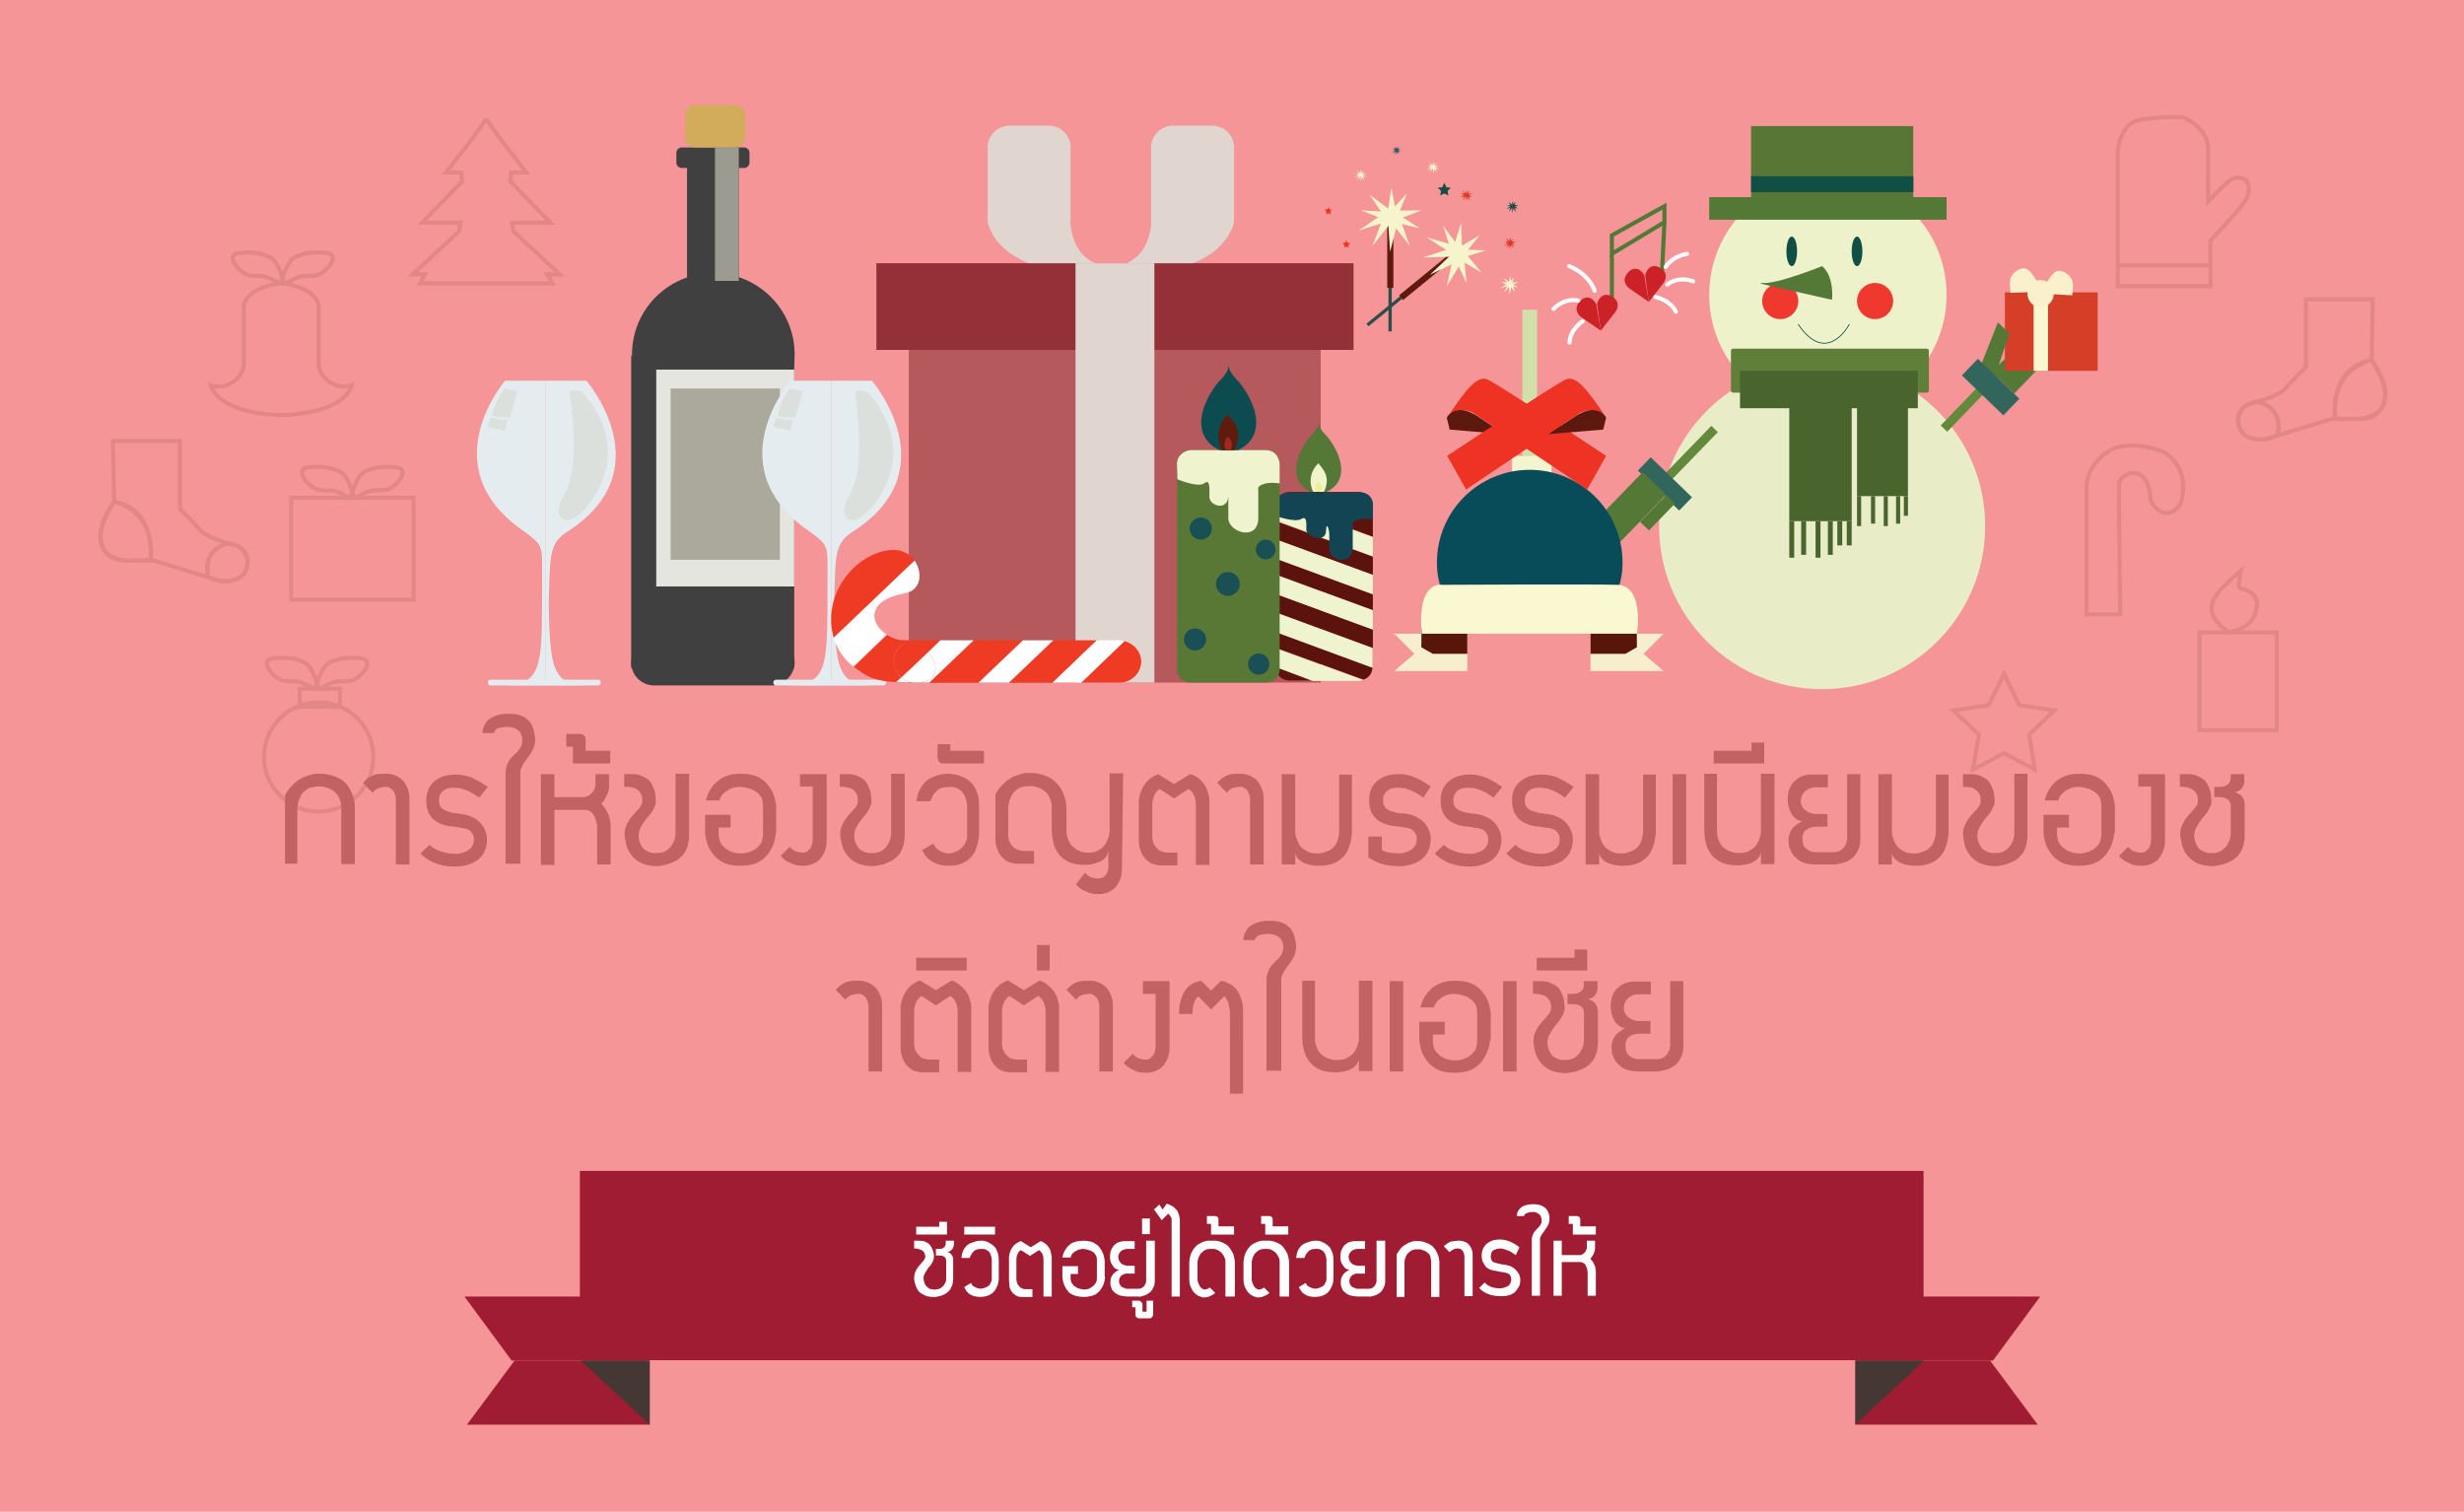 <?xml version="1.0" encoding="utf-8"?>
<!-- Generator: Adobe Illustrator 19.0.0, SVG Export Plug-In . SVG Version: 6.00 Build 0)  -->
<svg version="1.1" id="Layer_1" xmlns="http://www.w3.org/2000/svg" xmlns:xlink="http://www.w3.org/1999/xlink" x="0px" y="0px"
	 viewBox="0 0 600 368.1" style="enable-background:new 0 0 600 368.1;" xml:space="preserve">
<style type="text/css">
	.st0{fill:#F59598;}
	.st1{fill:#A01C33;}
	.st2{fill:#453733;}
	.st3{fill:#404040;}
	.st4{fill:#D3AC5B;}
	.st5{fill:#E5E5DF;}
	.st6{fill:#AAA99B;}
	.st7{fill:#9B9B92;}
	.st8{fill:#E4ECF0;}
	.st9{fill:#DBE0DD;}
	.st10{fill:#943038;}
	.st11{fill:#B5595D;}
	.st12{fill:#E1D6CF;}
	.st13{fill:#567836;}
	.st14{fill:#EFF4CB;}
	.st15{fill:#EEEE94;}
	.st16{fill:#5D130D;}
	.st17{fill:#EFF4CF;}
	.st18{fill:#134453;}
	.st19{fill:#597836;}
	.st20{fill:#185056;}
	.st21{fill:#0C4C51;}
	.st22{fill:#5E1C0D;}
	.st23{fill:#A12922;}
	.st24{fill:#2B4E4A;}
	.st25{fill:#601A0D;}
	.st26{fill:#F6F4CB;}
	.st27{fill:#175552;}
	.st28{fill:#DD3826;}
	.st29{fill:#194B48;}
	.st30{fill:#DF3626;}
	.st31{fill:#EE3325;}
	.st32{fill:#EF3B24;}
	.st33{fill:#FFFFFF;}
	.st34{fill:#EDF2CA;}
	.st35{fill:#E8EDC8;}
	.st36{fill:#607F38;}
	.st37{fill:#4A642E;}
	.st38{fill:#63893C;}
	.st39{fill:#32655C;}
	.st40{fill:#547937;}
	.st41{fill:#587635;}
	.st42{fill:#104F44;}
	.st43{fill:#EF382E;}
	.st44{fill:#D53F27;}
	.st45{fill:#F9F8CF;}
	.st46{fill:#FBF0CC;}
	.st47{fill:none;stroke:#104F44;stroke-width:0.2;stroke-linecap:round;stroke-miterlimit:10;}
	.st48{fill:#D2DFAA;}
	.st49{fill:#F3F5CF;}
	.st50{fill:#094C59;}
	.st51{fill:#F6EECC;}
	.st52{fill:#58150A;}
	.st53{fill:#F9F8D1;}
	.st54{fill:#EE3324;}
	.st55{fill:#5E190F;}
	.st56{fill:none;stroke:#547937;stroke-miterlimit:10;}
	.st57{fill:#CC2127;}
	.st58{fill:none;stroke:#FFFFFF;stroke-linecap:round;stroke-miterlimit:10;}
	.st59{fill:none;stroke:#E38686;stroke-miterlimit:10;}
	.st60{fill:#C36262;}
</style>
<rect id="XMLID_13194_" class="st0" width="600" height="368.1"/>
<g id="XMLID_378_">
	<polygon id="XMLID_379_" class="st1" points="157.5,315.7 113.1,315.7 124.6,331.3 157.5,331.3 	"/>
	<polygon id="XMLID_13192_" class="st1" points="158.2,346.9 113.7,346.9 125.3,331.3 158.2,331.3 	"/>
	<polygon id="XMLID_380_" class="st2" points="141.4,331.3 158.2,346.9 158.2,331.3 	"/>
	<polygon id="XMLID_13190_" class="st1" points="452.4,315.7 496.8,315.7 485.3,331.3 452.4,331.3 	"/>
	<polygon id="XMLID_13189_" class="st1" points="451.8,346.9 496.2,346.9 484.6,331.3 451.8,331.3 	"/>
	<polygon id="XMLID_13188_" class="st2" points="468.5,331.3 451.8,346.9 451.8,331.3 	"/>
	<rect id="XMLID_12427_" x="141.2" y="285.1" class="st1" width="327.2" height="46.1"/>
</g>
<g id="XMLID_1998_">
	<circle id="XMLID_1999_" class="st3" cx="173.7" cy="86.3" r="19.8"/>
	<rect id="XMLID_12291_" x="153.7" y="86.6" class="st3" width="39.7" height="76"/>
	<rect id="XMLID_11880_" x="167.3" y="37.5" class="st3" width="12.6" height="77.9"/>
	<path id="XMLID_11806_" class="st3" d="M181.2,40.9H166c-0.7,0-1.3-0.6-1.3-1.3v-2.4c0-0.7,0.6-1.3,1.3-1.3h15.2
		c0.7,0,1.3,0.6,1.3,1.3v2.4C182.5,40.3,181.9,40.9,181.2,40.9z"/>
	<path id="XMLID_11786_" class="st4" d="M178.8,35.9h-9.3c-1.5,0-2.7-1.2-2.7-2.7v-5c0-1.5,1.2-2.7,2.7-2.7h9.3
		c1.5,0,2.7,1.2,2.7,2.7v5C181.5,34.7,180.3,35.9,178.8,35.9z"/>
	<rect id="XMLID_11759_" x="159.8" y="90" class="st5" width="33.6" height="52.8"/>
	<rect id="XMLID_10416_" x="163.3" y="94.6" class="st6" width="26.6" height="41.7"/>
	<path id="XMLID_2000_" class="st3" d="M187.9,166.9h-28.6c-3.1,0-5.6-2.5-5.6-5.6l0,0c0-3.1,2.5-5.6,5.6-5.6h28.6
		c3.1,0,5.6,2.5,5.6,5.6l0,0C193.5,164.3,190.9,166.9,187.9,166.9z"/>
	<rect id="XMLID_9232_" x="174.1" y="35.9" class="st7" width="5.8" height="32.5"/>
</g>
<g id="XMLID_11894_">
	<g id="XMLID_11895_">
		<path id="XMLID_11896_" class="st8" d="M213.1,166.9c2,0-10.7,0-10.7,0V92.7h9.9c0,0,19.1,22.1-5.2,37.1c-4.1,3-3.6,6.3-4,17.1
			C203.4,163.4,204.2,166.9,213.1,166.9z"/>
		<path id="XMLID_9229_" class="st8" d="M191.7,166.9c-1.8,0,10.7,0,10.7,0V92.7h-9.9c0,0-18.5,21.4,5.2,37.1
			c4.7,3.7,3.7,2.6,3.8,16.7C201.4,162,201.4,166.9,191.7,166.9z"/>
		<path id="XMLID_9228_" class="st8" d="M215.1,166.9H189c-0.4,0-0.7-0.3-0.7-0.7l0,0c0-0.4,0.3-0.7,0.7-0.7h26.1
			c0.4,0,0.7,0.3,0.7,0.7l0,0C215.8,166.5,215.5,166.9,215.1,166.9z"/>
	</g>
	<g id="XMLID_11897_">
		<path id="XMLID_11898_" class="st9" d="M210.9,95.2c0,0,12,11,3.7,25c-6,10.1-11,6.6-8.3,1.4c2.8-5.1,3.9-10,1.9-26.4
			C209.9,95.1,210.9,95.2,210.9,95.2z"/>
		<path id="XMLID_11899_" class="st9" d="M192.3,94.6c-1.9,2.7-2.6,5.1-2.9,6.2s4.3,0.8,4.3,0.8l1.8-6.4L192.3,94.6z"/>
		<path id="XMLID_11900_" class="st9" d="M189,101.6c0,0,1.7,0.7,4,0.6c0,1.4-0.6,2.7-0.6,2.7l-4.1-0.9
			C188.3,104,188.7,102.5,189,101.6z"/>
	</g>
</g>
<g id="XMLID_11901_">
	<rect id="XMLID_9221_" x="213.4" y="64.1" class="st10" width="116.2" height="21.1"/>
	<rect id="XMLID_9220_" x="221.3" y="85.2" class="st11" width="100.3" height="81"/>
	<rect id="XMLID_9219_" x="261.9" y="64.1" class="st12" width="19.2" height="102.1"/>
	<path id="XMLID_9218_" class="st12" d="M255.4,58.7h-9.6c-2.9,0-5.3-2.4-5.3-5.3V35.9c0-2.9,2.4-5.3,5.3-5.3h9.6
		c2.9,0,5.3,2.4,5.3,5.3v17.6C260.6,56.3,258.3,58.7,255.4,58.7z"/>
	<path id="XMLID_11902_" class="st12" d="M250.6,64.1c0,0-10.1-3.4-10.1-11.9h20.1c0,0-0.7,9,6.1,11.9H250.6z"/>
	<path id="XMLID_9216_" class="st12" d="M285.6,58.7h9.6c2.9,0,5.3-2.4,5.3-5.3V35.9c0-2.9-2.4-5.3-5.3-5.3h-9.6
		c-2.9,0-5.3,2.4-5.3,5.3v17.6C280.4,56.3,282.7,58.7,285.6,58.7z"/>
	<path id="XMLID_9215_" class="st12" d="M290.4,64.1c0,0,10.1-3.4,10.1-11.9h-20.1c0,0,0.7,9-6.1,11.9H290.4z"/>
</g>
<g id="XMLID_11903_">
	<g id="XMLID_11904_">
		<path id="XMLID_11905_" class="st8" d="M143.6,166.9c2,0-10.7,0-10.7,0V92.7h9.9c0,0,19.1,22.1-5.2,37.1c-4.1,3-3.6,6.3-4,17.1
			C133.9,163.4,134.7,166.9,143.6,166.9z"/>
		<path id="XMLID_9212_" class="st8" d="M122.2,166.9c-1.8,0,10.7,0,10.7,0V92.7H123c0,0-18.5,21.4,5.2,37.1
			c4.7,3.7,3.7,2.6,3.8,16.7C131.9,162,131.9,166.9,122.2,166.9z"/>
		<path id="XMLID_9211_" class="st8" d="M145.6,166.9h-26.1c-0.4,0-0.7-0.3-0.7-0.7l0,0c0-0.4,0.3-0.7,0.7-0.7h26.1
			c0.4,0,0.7,0.3,0.7,0.7l0,0C146.3,166.5,146,166.9,145.6,166.9z"/>
	</g>
	<g id="XMLID_11906_">
		<path id="XMLID_11907_" class="st9" d="M141.4,95.2c0,0,12,11,3.7,25c-6,10.1-11,6.6-8.3,1.4c2.8-5.1,3.9-10,1.9-26.4
			C140.4,95.1,141.4,95.2,141.4,95.2z"/>
		<path id="XMLID_11908_" class="st9" d="M122.8,94.6c-1.9,2.7-2.6,5.1-2.9,6.2c-0.3,1.1,4.3,0.8,4.3,0.8l1.8-6.4L122.8,94.6z"/>
		<path id="XMLID_11909_" class="st9" d="M119.5,101.6c0,0,1.7,0.7,4,0.6c0,1.4-0.6,2.7-0.6,2.7l-4.1-0.9
			C118.8,104,119.2,102.5,119.5,101.6z"/>
	</g>
</g>
<g id="XMLID_11910_">
	<g id="XMLID_11911_">
		<g id="XMLID_11912_">
			<g id="XMLID_11913_">
				<path id="XMLID_11914_" class="st13" d="M319.3,119.8c0,0-3.7-1.3-3.7-5.4c0-4.1,3.4-8.1,3.4-8.1s1.7-1.5,2-2.9
					c0.3-1.4,0,16.4,0,16.4H319.3z"/>
				<path id="XMLID_9203_" class="st13" d="M322.9,119.8c0,0,3.7-1.3,3.7-5.4c0-4.1-3.4-8.1-3.4-8.1s-1.7-1.5-2-2.9s0,16.4,0,16.4
					H322.9z"/>
			</g>
			<path id="XMLID_11915_" class="st14" d="M319.8,119.8c0,0-2.1-3.6,1.2-7c2.3,2.5,2.6,4.3,1.4,7
				C320.9,119.9,319.8,119.8,319.8,119.8z"/>
			<path id="XMLID_11916_" class="st15" d="M320.6,119.8c0,0-0.8-1.3,0.4-2.6c0.9,0.9,1,1.6,0.5,2.6
				C321,119.8,320.6,119.8,320.6,119.8z"/>
		</g>
		<g id="XMLID_11917_">
			<g id="XMLID_11918_">
				<path id="XMLID_11919_" class="st16" d="M314,165.7h5.6l-9-3.3C310.7,164.3,312.1,165.7,314,165.7z"/>
				<polygon id="XMLID_11920_" class="st16" points="310.6,149.1 334.3,157.8 334.3,153.3 310.6,144.6 				"/>
				<path id="XMLID_11921_" class="st16" d="M334.3,123.2c0-1.9-1.5-3.4-3.4-3.4H314c-1.5,0-2.7,1-3.1,2.3l23.4,8.6V123.2z"/>
				<polygon id="XMLID_11922_" class="st16" points="334.3,135.5 310.6,126.9 310.6,131.3 334.3,140 				"/>
				<path id="XMLID_11923_" class="st16" d="M310.6,157.7l21.4,7.8c1.3-0.4,2.2-1.6,2.2-3l-23.6-8.7V157.7z"/>
				<polygon id="XMLID_11924_" class="st16" points="310.6,136 310.6,139.9 334.3,148.6 334.3,144.7 				"/>
				<path id="XMLID_11925_" class="st17" d="M334.3,130.8l-23.4-8.6c-0.1,0.3-0.2,0.7-0.2,1v3.6l23.6,8.7V130.8z"/>
				<polygon id="XMLID_11926_" class="st17" points="334.3,140 310.6,131.3 310.6,136 334.3,144.7 				"/>
				<polygon id="XMLID_11927_" class="st17" points="310.6,144.6 334.3,153.3 334.3,148.6 310.6,139.9 				"/>
				<path id="XMLID_11928_" class="st17" d="M310.6,153.9l23.6,8.7c0-0.1,0-0.1,0-0.2v-4.6l-23.6-8.7V153.9z"/>
				<path id="XMLID_11929_" class="st17" d="M310.6,162.4C310.6,162.4,310.6,162.4,310.6,162.4l9,3.4h11.3c0.4,0,0.7-0.1,1.1-0.2
					l-21.4-7.8V162.4z"/>
			</g>
			<path id="XMLID_11930_" class="st18" d="M310.6,125.6c0,0,4.7,1.7,6.2,0.8c1.5-0.9,1.3,0.9,1.3,2.6s4.8,3.4,4.8,0.2
				c0-2.1,0.8-0.8,0.8,1.2c0,1,0,2.3,0,3.3c0,2.9,5.7,4.2,5.7-0.4s0-5.6,0-5.6s-0.4-0.6,1.1-1.1c1.5-0.5,3.8-0.2,3.8-0.2
				s0-3.2,0-3.8c0-0.6-0.5-2.7-3.2-2.7c-2.6,0-16.1,0-17.3,0s-3.2,0.8-3.2,2.7C310.6,124.5,310.6,125.6,310.6,125.6z"/>
		</g>
	</g>
	<g id="XMLID_11931_">
		<path id="XMLID_8109_" class="st19" d="M308.4,166.2h-18.6c-1.8,0-3.2-1.4-3.2-3.2v-50.2c0-1.8,1.4-3.2,3.2-3.2h18.6
			c1.8,0,3.2,1.4,3.2,3.2V163C311.6,164.8,310.2,166.2,308.4,166.2z"/>
		<path id="XMLID_11932_" class="st17" d="M286.7,116.7c0,0,5,2.1,6.5,1c1.5-1.2,1.3,1.1,1.3,3.3s4.6,3.6,4.6-0.4c0-4,0,1.9,0,5.5
			s7.3,5.8,7.3,0s0-6.9,0-6.9s-0.4-0.8,1.2-1.3c1.5-0.6,4-0.2,4-0.2s0-3.9,0-4.7c0-0.8-0.6-3.4-3.4-3.4s-17,0-18.2,0s-3.4,1-3.4,3.4
			C286.7,115.4,286.7,116.7,286.7,116.7z"/>
		<circle id="XMLID_11933_" class="st20" cx="292.4" cy="128.7" r="2.7"/>
		<circle id="XMLID_11934_" class="st20" cx="291" cy="155.7" r="2.7"/>
		<circle id="XMLID_11935_" class="st20" cx="299" cy="142.2" r="2.9"/>
		<circle id="XMLID_11936_" class="st20" cx="306.5" cy="161.7" r="2.6"/>
		<circle id="XMLID_11937_" class="st20" cx="308.2" cy="133.8" r="2.4"/>
		<g id="XMLID_11938_">
			<g id="XMLID_11939_">
				<path id="XMLID_11940_" class="st21" d="M297,109.6c0,0-4.5-1.6-4.5-6.7s4.3-10,4.3-10s2.1-1.9,2.4-3.6c0.4-1.7,0,20.3,0,20.3
					H297z"/>
				<path id="XMLID_8100_" class="st21" d="M301.4,109.6c0,0,4.5-1.6,4.5-6.7s-4.3-10-4.3-10s-2.1-1.9-2.4-3.6
					c-0.4-1.7,0,20.3,0,20.3H301.4z"/>
			</g>
			<path id="XMLID_11941_" class="st22" d="M297.5,109.6c0,0-2.6-4.4,1.4-8.7c2.9,3,3.3,5.3,1.7,8.7
				C298.9,109.7,297.5,109.6,297.5,109.6z"/>
			<path id="XMLID_11942_" class="st23" d="M298.5,109.6c0,0-1-1.7,0.5-3.3c1.1,1.1,1.2,2,0.7,3.3
				C299,109.7,298.5,109.6,298.5,109.6z"/>
		</g>
	</g>
</g>
<g id="XMLID_11943_">
	<g id="XMLID_11944_">
		<rect id="XMLID_8092_" x="338.1" y="51.4" class="st24" width="0.8" height="29.3"/>
		<rect id="XMLID_8091_" x="337.8" y="51.4" class="st25" width="1.5" height="18.7"/>
	</g>
	<g id="XMLID_11945_">
		<polygon id="XMLID_11946_" class="st26" points="338.8,45.8 339.9,51.3 346.2,51.2 340.9,53.2 343.3,59.9 338.8,54.1 334.2,59.9 
			336.7,53.3 331.4,51.2 337.9,51.6 		"/>
		<polygon id="XMLID_8087_" class="st26" points="342.6,47.1 340.5,52.2 345.7,55.6 340.3,54.3 338.5,61.3 338,53.9 330.9,56.1 
			336.7,52.1 333.5,47.4 338.7,51.3 		"/>
	</g>
	<g id="XMLID_11947_">
		
			<rect id="XMLID_8085_" x="344" y="55.2" transform="matrix(0.633 0.774 -0.774 0.633 180.373 -240.908)" class="st24" width="0.8" height="29.3"/>
		
			<rect id="XMLID_8084_" x="347.8" y="57.2" transform="matrix(0.633 0.774 -0.774 0.633 179.275 -245.327)" class="st25" width="1.5" height="18.7"/>
	</g>
	<g id="XMLID_11948_">
		<polygon id="XMLID_8082_" class="st26" points="360.3,57.3 356.8,61.6 360.8,66.4 356,63.6 352.3,69.7 353.9,62.5 346.5,62.7 
			353.2,60.5 351.4,55 355.3,60.2 		"/>
		<polygon id="XMLID_8081_" class="st26" points="361.8,61 356.5,62.6 357.1,68.9 354.7,63.8 348.2,66.9 353.6,61.8 347.4,57.8 
			354.1,59.7 355.8,54.2 356,60.7 		"/>
	</g>
	<g id="XMLID_11949_">
		<polygon id="XMLID_11950_" class="st27" points="340.1,35.6 340.2,36.3 341.1,36.3 340.4,36.6 340.7,37.6 340.1,36.7 339.4,37.6 
			339.8,36.6 339,36.3 339.9,36.4 		"/>
		<polygon id="XMLID_8078_" class="st27" points="340.6,35.7 340.3,36.5 341.1,37 340.3,36.8 340,37.8 340,36.7 338.9,37.1 
			339.8,36.5 339.3,35.8 340.1,36.3 		"/>
	</g>
	<g id="XMLID_11951_">
		<polygon id="XMLID_11952_" class="st26" points="349,39.3 349.2,40.4 350.4,40.4 349.4,40.7 349.9,42.1 349,40.9 348.1,42.1 
			348.6,40.8 347.6,40.4 348.8,40.4 		"/>
		<polygon id="XMLID_8075_" class="st26" points="349.8,39.5 349.3,40.5 350.4,41.2 349.3,41 349,42.3 348.9,40.9 347.5,41.3 
			348.6,40.5 348,39.6 349,40.4 		"/>
	</g>
	<g id="XMLID_11953_">
		<polygon id="XMLID_11954_" class="st26" points="367.7,67.2 368,68.8 369.8,68.7 368.3,69.3 369,71.2 367.7,69.6 366.3,71.2 
			367.1,69.4 365.5,68.7 367.4,68.8 		"/>
		<polygon id="XMLID_7817_" class="st26" points="368.8,67.5 368.1,69 369.7,70 368.1,69.6 367.6,71.6 367.4,69.5 365.4,70.2 
			367.1,69 366.1,67.6 367.6,68.8 		"/>
	</g>
	<g id="XMLID_11955_">
		<polygon id="XMLID_11956_" class="st26" points="331.4,41.2 331.6,42.3 332.8,42.3 331.8,42.6 332.3,44 331.4,42.8 330.5,44 
			331,42.7 330,42.3 331.2,42.3 		"/>
		<polygon id="XMLID_7814_" class="st26" points="332.2,41.5 331.7,42.5 332.8,43.1 331.7,42.9 331.4,44.2 331.3,42.8 329.9,43.2 
			331,42.4 330.4,41.5 331.4,42.3 		"/>
	</g>
	<g id="XMLID_11957_">
		<polygon id="XMLID_11958_" class="st28" points="357.1,46.1 357.3,47.2 358.6,47.1 357.6,47.5 358,48.9 357.1,47.7 356.2,48.9 
			356.7,47.6 355.7,47.1 357,47.2 		"/>
		<polygon id="XMLID_7811_" class="st28" points="357.9,46.3 357.5,47.3 358.5,48 357.4,47.8 357.1,49.1 357,47.7 355.6,48.1 
			356.7,47.3 356.1,46.4 357.1,47.2 		"/>
	</g>
	<g id="XMLID_11959_">
		<polygon id="XMLID_11960_" class="st29" points="368.3,48.9 368.6,49.9 369.8,49.9 368.8,50.3 369.2,51.6 368.3,50.5 367.4,51.6 
			367.9,50.3 366.9,49.9 368.2,50 		"/>
		<polygon id="XMLID_7808_" class="st29" points="369.1,49.1 368.7,50.1 369.7,50.8 368.6,50.5 368.3,51.9 368.2,50.4 366.8,50.9 
			367.9,50.1 367.3,49.2 368.3,49.9 		"/>
	</g>
	<g id="XMLID_11961_">
		<polygon id="XMLID_11962_" class="st30" points="367.7,57.7 367.9,58.8 369.2,58.8 368.1,59.2 368.6,60.5 367.7,59.4 366.8,60.5 
			367.3,59.2 366.2,58.8 367.5,58.9 		"/>
		<polygon id="XMLID_7805_" class="st30" points="368.5,58 368,59 369.1,59.7 368,59.4 367.6,60.8 367.5,59.3 366.2,59.8 367.3,59 
			366.7,58 367.7,58.8 		"/>
	</g>
	<polygon id="XMLID_11963_" class="st29" points="351.7,44.5 352.2,45.6 353.3,45.7 352.5,46.5 352.7,47.6 351.7,47.1 350.7,47.6 
		350.9,46.5 350.1,45.7 351.2,45.6 	"/>
	<polygon id="XMLID_11964_" class="st31" points="323.5,50.4 323.8,51 324.4,51.1 323.9,51.5 324.1,52.2 323.5,51.9 322.9,52.2 
		323,51.5 322.5,51.1 323.2,51 	"/>
	<polygon id="XMLID_11965_" class="st31" points="327.8,58.5 328.1,59.1 328.8,59.2 328.3,59.7 328.4,60.3 327.8,60 327.3,60.3 
		327.4,59.7 326.9,59.2 327.6,59.1 	"/>
</g>
<g id="XMLID_11966_">
	<path id="XMLID_11967_" class="st32" d="M229,155.9h-6.2c-0.4,0-5.1,0.1-5.4,0.2c1.6,0.4,7.5,1.4,8.6,2.7L229,155.9z"/>
	<polygon id="XMLID_11968_" class="st32" points="256.5,155.9 245.7,166.2 256.3,166.2 267.1,155.9 	"/>
	<polygon id="XMLID_11969_" class="st32" points="237,155.9 226.2,166.2 238.3,166.2 249.1,155.9 	"/>
	<path id="XMLID_11970_" class="st32" d="M273.8,156.1l-10.5,10.1h9.4c2.8,0,5.2-2.3,5.2-5.2C277.8,158.6,276.1,156.7,273.8,156.1z"
		/>
	<path id="XMLID_11971_" class="st32" d="M217.6,133.9c-5,0-11.4,4-14.1,10.9c-1.4,3.6-1.4,7.3-0.5,10.5l19.7-18.8
		C221.6,135,219.9,133.9,217.6,133.9z"/>
	<path id="XMLID_11972_" class="st32" d="M217.6,161c0-2.5,1.8-4.4,4.1-4.9c-0.5-0.1-1-0.2-1.5-0.2c-1.5,0-2.9-0.5-4.2-1.3l-8.1,7.8
		c0,0,0,0,0,0c3.3,2.4,4.8,3.4,10.4,3.7l1.2-1.1C218.4,164,217.6,162.6,217.6,161z"/>
	<path id="XMLID_11973_" class="st32" d="M217.6,161c0,1.6,0.8,3,1.9,3.9l6.4-6.1c-1.1-1.3-2.6-2.3-4.3-2.7
		C219.4,156.6,217.6,158.6,217.6,161z"/>
	<path id="XMLID_11974_" class="st33" d="M220.1,144.5c4.2-0.6,4.7-5,2.6-8L203,155.3c0.9,2.9,2.6,5.3,4.8,7l8.1-7.8
		C212,152,210.6,146.4,220.1,144.5z"/>
	<path id="XMLID_11975_" class="st33" d="M229,155.9l-3,2.9c2.7,3,3,7.4-3.2,7.4h3.5l10.8-10.3H229z"/>
	<path id="XMLID_11976_" class="st33" d="M219.5,164.9l-1.2,1.1c1.3,0.1,2.7,0.1,4.5,0.1C221.5,166.2,220.4,165.7,219.5,164.9z"/>
	<path id="XMLID_11977_" class="st33" d="M222.8,166.2c6.2,0,5.9-4.4,3.2-7.4l-6.4,6.1C220.4,165.7,221.5,166.2,222.8,166.2z"/>
	<polygon id="XMLID_11978_" class="st33" points="249.1,155.9 238.3,166.2 245.7,166.2 256.5,155.9 	"/>
	<path id="XMLID_11979_" class="st33" d="M272.7,155.9h-5.6l-10.8,10.3h7l10.5-10.1C273.4,156,273.1,155.9,272.7,155.9z"/>
</g>
<g id="XMLID_11980_">
	<circle id="XMLID_11981_" class="st34" cx="445.1" cy="71.8" r="28.9"/>
	<circle id="XMLID_11982_" class="st35" cx="443.7" cy="128.1" r="39.7"/>
	<path id="XMLID_12426_" class="st36" d="M469.2,95.6H422c-0.3,0-0.5-0.2-0.5-0.5v-9.7c0-0.3,0.2-0.5,0.5-0.5h47.2
		c0.3,0,0.5,0.2,0.5,0.5v9.7C469.7,95.4,469.5,95.6,469.2,95.6z"/>
	<rect id="XMLID_12425_" x="423.7" y="90.3" class="st37" width="43.3" height="9.1"/>
	<rect id="XMLID_12424_" x="435.7" y="93.7" class="st37" width="15.2" height="33.2"/>
	<rect id="XMLID_12423_" x="435.7" y="126.9" class="st37" width="1.2" height="8.9"/>
	<rect id="XMLID_12422_" x="438.6" y="126.9" class="st37" width="1.2" height="8.2"/>
	<rect id="XMLID_12421_" x="442.1" y="126.9" class="st37" width="1.2" height="8.9"/>
	<rect id="XMLID_12420_" x="445.1" y="126.9" class="st37" width="1.2" height="8.2"/>
	<rect id="XMLID_12419_" x="449.7" y="126.9" class="st37" width="1.2" height="5.9"/>
	<rect id="XMLID_12418_" x="447.4" y="126.9" class="st37" width="1.2" height="5.9"/>
	<rect id="XMLID_12417_" x="452.2" y="93.7" class="st37" width="12.4" height="27.1"/>
	<rect id="XMLID_12416_" x="452.2" y="120.8" class="st37" width="1" height="7.3"/>
	<rect id="XMLID_12415_" x="455.6" y="120.8" class="st37" width="1" height="6.7"/>
	<rect id="XMLID_12414_" x="458.7" y="120.8" class="st37" width="1" height="7.3"/>
	<rect id="XMLID_12413_" x="461.7" y="120.8" class="st37" width="1" height="6.7"/>
	<rect id="XMLID_12412_" x="463.6" y="120.8" class="st37" width="1" height="4.8"/>
	<g id="XMLID_11983_">
		
			<rect id="XMLID_12411_" x="409.1" y="101.4" transform="matrix(0.718 0.696 -0.696 0.718 193.563 -253.848)" class="st38" width="2.2" height="21.4"/>
		
			<rect id="XMLID_12410_" x="398.6" y="115.5" transform="matrix(0.718 0.696 -0.696 0.718 196.158 -249.01)" class="st39" width="14" height="4.5"/>
		
			<rect id="XMLID_12409_" x="392.7" y="115.1" transform="matrix(0.718 0.696 -0.696 0.718 198.162 -241.007)" class="st40" width="7.9" height="18.1"/>
		
			<rect id="XMLID_12408_" x="402.3" y="120.2" transform="matrix(0.718 0.696 -0.696 0.718 200.519 -245.773)" class="st40" width="3" height="9.1"/>
	</g>
	
		<rect id="XMLID_12407_" x="480" y="86.2" transform="matrix(-0.721 -0.694 0.694 -0.721 760.411 500.398)" class="st38" width="2.2" height="21.4"/>
	
		<rect id="XMLID_12406_" x="489.2" y="81.3" transform="matrix(-0.721 -0.694 0.694 -0.721 786.753 493.971)" class="st40" width="7.5" height="14.2"/>
	<rect id="XMLID_12405_" x="426.4" y="30.7" class="st41" width="39.5" height="17.3"/>
	<rect id="XMLID_12404_" x="416.2" y="48" class="st40" width="57.8" height="5.5"/>
	<rect id="XMLID_12403_" x="426.4" y="42.9" class="st42" width="39.5" height="3.9"/>
	<ellipse id="XMLID_11984_" class="st42" cx="452.2" cy="61.2" rx="1.3" ry="3.6"/>
	<ellipse id="XMLID_11985_" class="st42" cx="436.3" cy="61.2" rx="1.3" ry="3.6"/>
	<circle id="XMLID_11986_" class="st43" cx="456.6" cy="73.3" r="4.4"/>
	<circle id="XMLID_11987_" class="st43" cx="433.5" cy="73.3" r="4.4"/>
	<path id="XMLID_11988_" class="st40" d="M443.7,64.8c0,0-11.1,4.5-14.6,4.1c-0.7-0.1-0.4,0.2,0.6,0.4c3.7,0.8,16.4,3.7,16.4,3.7
		S446.8,67.5,443.7,64.8z"/>
	<g id="XMLID_11989_">
		<rect id="XMLID_12402_" x="488.2" y="71.2" class="st44" width="22.6" height="19.1"/>
		<rect id="XMLID_12401_" x="495.2" y="71.2" class="st45" width="3.5" height="19.1"/>
		<ellipse id="XMLID_11990_" class="st46" cx="496.9" cy="71.5" rx="3.2" ry="3.3"/>
		<path id="XMLID_11991_" class="st46" d="M496.9,71.5c0,0,2.3-4.8,3.8-5.4c1.5-0.7,3.5,1,3.9,2.2c0.4,1.2,0,3.6,0,3.6L496.9,71.5z"
			/>
		<path id="XMLID_7153_" class="st46" d="M497.3,70.9c0,0-2.3-4.8-3.8-5.4c-1.5-0.7-3.5,1-3.9,2.2c-0.4,1.2,0,3.6,0,3.6L497.3,70.9z
			"/>
	</g>
	<polygon id="XMLID_7151_" class="st40" points="486.5,78.5 489.3,81.2 485.8,91.6 481.9,90.1 	"/>
	<path id="XMLID_11992_" class="st47" d="M450.3,79c0,0-5.4,10.3-12.4,0"/>
	
		<rect id="XMLID_12400_" x="478" y="91.8" transform="matrix(-0.721 -0.694 0.694 -0.721 768.762 499.049)" class="st39" width="14" height="5.6"/>
</g>
<g id="XMLID_11993_">
	<rect id="XMLID_12399_" x="370.7" y="75.4" class="st48" width="3.6" height="40.7"/>
	<path id="XMLID_12398_" class="st49" d="M377.3,118.5h-8.6c-0.3,0-0.5-0.2-0.5-0.5v-6.5c0-0.3,0.2-0.5,0.5-0.5h8.6
		c0.3,0,0.5,0.2,0.5,0.5v6.5C377.8,118.3,377.6,118.5,377.3,118.5z"/>
	<path id="XMLID_11994_" class="st50" d="M395.1,137c0,12.5-10.2,16.8-22.7,16.8s-22.5-4.3-22.5-16.8s10.1-22.6,22.6-22.6
		C385,114.4,395.1,124.5,395.1,137z"/>
	<polygon id="XMLID_7144_" class="st51" points="387.3,159.2 387.3,163.4 405.1,163.4 400.2,159.2 405.1,154.3 387.3,154.3 	"/>
	<polygon id="XMLID_7143_" class="st52" points="387.3,159.2 395.8,159.2 398.6,157.6 398.5,148.3 387.3,144.5 	"/>
	<polygon id="XMLID_11995_" class="st51" points="357.3,159.2 357.3,163.4 339.5,163.4 344.4,159.2 339.5,154.3 357.3,154.3 	"/>
	<polygon id="XMLID_11996_" class="st52" points="357.3,159.2 348.9,159.2 346.1,157.6 346.2,148.9 357.3,144.5 	"/>
	<path id="XMLID_11997_" class="st53" d="M346.2,154.3h52.4c0,0,1.9-11.6-4.7-11.9c-6.5-0.2-42.8,0-42.8,0S345,141.2,346.2,154.3z"
		/>
	<g id="XMLID_11998_">
		<path id="XMLID_11999_" class="st54" d="M391.1,111l-4.6,8.2l-27.8-18.7c0,0-4.1-2.1-6.3,1.2c4.9-7.5,7.5-10.3,9.8-9.3
			C364.5,93.3,391.1,111,391.1,111z"/>
		<path id="XMLID_12000_" class="st55" d="M353,104.6l-0.7-2.9c0,0,2-4.2,8,0c5.6,3.7,6,4,6,4L353,104.6z"/>
	</g>
	<g id="XMLID_12001_">
		<path id="XMLID_7136_" class="st54" d="M352.4,111l4.6,8.2l27.8-18.7c0,0,4.1-2.1,6.3,1.2c-4.9-7.5-7.5-10.3-9.8-9.3
			C379,93.3,352.4,111,352.4,111z"/>
		<path id="XMLID_7135_" class="st55" d="M390.4,104.6l0.7-2.9c0,0-2-4.2-8,0c-5.6,3.7-6,4-6,4L390.4,104.6z"/>
	</g>
</g>
<g id="XMLID_12002_">
	<polygon id="XMLID_12003_" class="st56" points="392.5,57.3 405.3,50.2 405.3,54.1 392.5,61.8 	"/>
	<line id="XMLID_12004_" class="st56" x1="405.3" y1="54.1" x2="404.7" y2="66.5"/>
	<line id="XMLID_12005_" class="st56" x1="392.5" y1="62.2" x2="392.5" y2="73.2"/>
	<g id="XMLID_12006_">
		<path id="XMLID_12007_" class="st57" d="M389.8,80.5l3.6-4.6c0,0,1.9-2.6-1.5-4c-2.4-0.7-3,2.1-3,2.1L389.8,80.5z"/>
		<path id="XMLID_7128_" class="st57" d="M389.8,80.5l-4.8-3.3c0,0-2.6-1.9,0.2-4.3c2.1-1.5,3.5,1.1,3.5,1.1L389.8,80.5z"/>
	</g>
	<g id="XMLID_12008_">
		<path id="XMLID_12009_" class="st57" d="M401.5,73.5l3.6-4.6c0,0,1.9-2.6-1.5-4c-2.4-0.7-3,2.1-3,2.1L401.5,73.5z"/>
		<path id="XMLID_7125_" class="st57" d="M401.5,73.5l-4.8-3.3c0,0-2.6-1.9,0.2-4.3c2.1-1.5,3.5,1.1,3.5,1.1L401.5,73.5z"/>
	</g>
	<path id="XMLID_12010_" class="st58" d="M388.3,70.8c0,0-1.1-3.9-6.2-6"/>
	<path id="XMLID_12011_" class="st58" d="M384.3,73.2c0,0-3.1-0.9-6,2"/>
	<path id="XMLID_12012_" class="st58" d="M385.4,78.2c0,0-3.1,2-3.2,5.2"/>
	<path id="XMLID_7120_" class="st58" d="M405.6,65c0,0,1.4-2.5,5.2-3.2"/>
	<path id="XMLID_7119_" class="st58" d="M406,69.3c0,0,2.4-2.2,6.3-0.8"/>
	<path id="XMLID_7118_" class="st58" d="M403.1,72.3c0,0,3.6,0.7,5,3.6"/>
</g>
<g id="XMLID_12013_">
	<path id="XMLID_12014_" class="st59" d="M577.8,72.9h-16.3v16.5c0,0-3.7,3.7-5.3,5.5c-1.7,1.8-8.7,3.5-8.7,3.5s-3.3,1.3-2.3,5.3
		s6.3,3.3,6.3,3.3l16.3-5c0,0,3.5,0,7,0c5.7,0.1,6.3-5.3,6-7.1c-0.6-3.7-3.3-7.2-3.3-7.2L577.8,72.9z"/>
	<path id="XMLID_12015_" class="st59" d="M549.4,97.8c0,0,6.8,0.8,5.2,8.2c-2.1,1-4.2,1.5-7.1,0.4s-2.5-4.8-2.5-4.8
		S545.8,98.3,549.4,97.8z"/>
	<path id="XMLID_12016_" class="st59" d="M549.4,97.8c0,0,6.8,0.8,5.2,8.2"/>
	<path id="XMLID_12017_" class="st59" d="M577.5,87.7c0,0-9.8,0.6-8.9,14.3c2.8,0,5.5,0,5.5,0S586.6,101.9,577.5,87.7z"/>
	<path id="XMLID_12018_" class="st59" d="M577.5,87.7c0,0-10,1.7-8.9,14.3"/>
</g>
<g id="XMLID_12019_">
	<path id="XMLID_7110_" class="st59" d="M27.5,107.4h16.3v16.5c0,0,3.7,3.7,5.3,5.5c1.7,1.8,8.7,3.5,8.7,3.5s3.3,1.3,2.3,5.3
		s-6.3,3.3-6.3,3.3l-16.3-5c0,0-3.5,0-7,0c-5.7,0.1-6.3-5.3-6-7.1c0.6-3.7,3.3-7.2,3.3-7.2L27.5,107.4z"/>
	<path id="XMLID_7109_" class="st59" d="M55.9,132.3c0,0-6.8,0.8-5.2,8.2c2.1,1,4.2,1.5,7.1,0.4c2.9-1.1,2.5-4.8,2.5-4.8
		S59.5,132.8,55.9,132.3z"/>
	<path id="XMLID_7108_" class="st59" d="M55.9,132.3c0,0-6.8,0.8-5.2,8.2"/>
	<path id="XMLID_7106_" class="st59" d="M27.8,122.2c0,0,9.8,0.6,8.9,14.3c-2.8,0-5.5,0-5.5,0S18.7,136.5,27.8,122.2z"/>
	<path id="XMLID_7105_" class="st59" d="M27.8,122.2c0,0,10,1.7,8.9,14.3"/>
</g>
<path id="XMLID_12020_" class="st59" d="M513.4,149.6h-5.3v-31.7c0,0,0.3-4.8,5.3-8s13.1,0,13.1,0s7,3.1,4.6,12.4
	c-0.8,2.3-4.6,4.6-7.4-0.4c-0.4-9.8-7.6-6.8-7.7-4s0.3,31.7,0.3,31.7H513.4z"/>
<g id="XMLID_12021_">
	<circle id="XMLID_12022_" class="st59" cx="77.6" cy="184.3" r="13.3"/>
	<rect id="XMLID_7101_" x="73" y="167.7" class="st59" width="9.8" height="4.4"/>
	<path id="XMLID_12023_" class="st59" d="M77,166.9c0,0,1.3-4.6,3.1-5.5s4.1-1.5,7.8-1.1s-0.1,4.9-2.3,5.4s-3.5-0.4-6.3,1.3
		S77,166.9,77,166.9z"/>
	<path id="XMLID_7099_" class="st59" d="M77.4,166.9c0,0-1.3-4.6-3.1-5.5s-4.1-1.5-7.8-1.1c-3.6,0.4,0.1,4.9,2.3,5.4
		s3.5-0.4,6.3,1.3S77.4,166.9,77.4,166.9z"/>
</g>
<g id="XMLID_12024_">
	<path id="XMLID_12025_" class="st59" d="M118.4,28.8c0,0.8-9.8,13.2-9.8,13.2h3.7l0.2,2.2l-9.7,10h9.3l-0.3,2.1l-11.3,10.5h3
		l-1.2,2.2h16.2"/>
	<path id="XMLID_7037_" class="st59" d="M118.4,28.8c0,0.8,9.8,13.2,9.8,13.2h-3.7l-0.2,2.2l9.7,10h-9.3l0.3,2.1l11.3,10.5h-3
		l1.2,2.2h-16.2"/>
</g>
<polygon id="XMLID_12026_" class="st59" points="488,164.1 491.7,171.7 500.2,173 494.1,178.9 495.5,187.4 488,183.4 480.4,187.4 
	481.9,178.9 475.7,173 484.2,171.7 "/>
<g id="XMLID_12027_">
	<path id="XMLID_12028_" class="st59" d="M85.6,120.4c0,0,1.3-4.6,3.1-5.5s4.1-1.5,7.8-1.1s-0.1,4.9-2.3,5.4s-3.5-0.4-6.3,1.3
		S85.6,120.4,85.6,120.4z"/>
	<path id="XMLID_7033_" class="st59" d="M86,120.4c0,0-1.3-4.6-3.1-5.5s-4.1-1.5-7.8-1.1s0.1,4.9,2.3,5.4s3.5-0.4,6.3,1.3
		S86,120.4,86,120.4z"/>
	<rect id="XMLID_7032_" x="70.9" y="121.2" class="st59" width="29.8" height="24.8"/>
</g>
<g id="XMLID_12029_">
	<path id="XMLID_12030_" class="st59" d="M68.6,68.2c0,0,1.3-4.6,3.1-5.5s4.1-1.5,7.8-1.1s-0.1,4.9-2.3,5.4s-3.5-0.4-6.3,1.3
		S68.6,68.2,68.6,68.2z"/>
	<path id="XMLID_7029_" class="st59" d="M69,68.2c0,0-1.3-4.6-3.1-5.5c-1.9-0.9-4.1-1.5-7.7-1.1s0.1,4.9,2.3,5.4s3.5-0.4,6.2,1.3
		C69.3,69.8,69,68.2,69,68.2z"/>
	<path id="XMLID_12031_" class="st59" d="M68.4,68.9c9.5,1.3,9.2,5.8,9.2,5.8v13.7c0,0-0.2,2.8,2.8,4.7c3,1.8,5.3,0.7,5.3,0.7
		s-1.1,6.8-17.5,7.3"/>
	<path id="XMLID_7027_" class="st59" d="M68.6,68.9c-9.5,1.3-9.2,5.8-9.2,5.8v13.7c0,0,0.2,2.8-2.8,4.7c-3,1.8-5.3,0.7-5.3,0.7
		s1.1,6.8,17.5,7.3"/>
</g>
<g id="XMLID_12032_">
	<path id="XMLID_12033_" class="st59" d="M538.3,69.7h-22.6V36.5c0,0,0.7-6.5,5.2-7.3c4.5-0.8,10.5-0.7,10.5-0.7s6.3,2.2,6.3,8
		s0,12.6,0,12.6s3.3-3.7,5.2-5.1s3.8-0.3,3.8-0.3s2.5,2.2-0.7,6.2c-3.2,4-7.8,8.7-7.8,8.7L538.3,69.7z"/>
	<line id="XMLID_12034_" class="st59" x1="538.2" y1="64.6" x2="515.7" y2="64.6"/>
</g>
<g id="XMLID_12035_">
	<rect id="XMLID_7022_" x="535.6" y="154" class="st59" width="18.8" height="23.8"/>
	<path id="XMLID_12036_" class="st59" d="M542.8,154c0,0-2.5-1.7-3.6-3.5c-1.1-1.8-1-4.3,1.8-7.2c2.8-2.9,4.6-4.3,4.6-4.3
		s-0.9,4.3,0,4.3c0.9,0.1,4,1,4,3.8C549.4,149.6,548.6,152.7,542.8,154z"/>
</g>
<g id="XMLID_89_">
	<g id="XMLID_936_">
		<path id="XMLID_1025_" class="st60" d="M69.4,210.5v-16.9c0.5-0.8,0.9-1.5,1.5-2.1s1.1-1.1,1.7-1.5c0.6-0.4,1.1-0.7,1.7-0.9
			c0.6-0.2,1.1-0.4,1.5-0.5c0.5-0.1,0.9-0.2,1.2-0.2s0.6,0,0.8,0H78c1.1,0,2,0.2,2.8,0.4s1.5,0.6,2.1,0.9s1.1,0.8,1.5,1.3
			s0.8,1,1,1.5s0.5,1,0.6,1.5s0.3,0.9,0.3,1.3c0.1,0.4,0.1,0.7,0.1,1c0,0.3,0,0.5,0,0.5v13.6h-3.3v-13.6c0-0.9-0.1-1.6-0.4-2.2
			c-0.2-0.6-0.5-1.1-0.9-1.5c-0.4-0.4-0.8-0.7-1.2-0.9s-0.9-0.4-1.3-0.5c-0.4-0.1-0.7-0.2-1-0.2s-0.5,0-0.6,0
			c-0.7,0-1.3,0.1-1.8,0.2s-0.9,0.3-1.3,0.6s-0.7,0.5-0.9,0.8s-0.5,0.6-0.6,1c-0.4,0.8-0.6,1.6-0.7,2.6v13.6H69.4z"/>
		<path id="XMLID_1023_" class="st60" d="M93.9,188.4c0.1,0,0.3,0,0.6,0c0.3,0,0.7,0.1,1.1,0.2s0.9,0.3,1.4,0.6s0.9,0.6,1.3,1.1
			s0.7,1.1,1,1.8s0.4,1.6,0.4,2.7v15.7h-3.3v-15.7c0-0.6-0.1-1.1-0.3-1.6c-0.1-0.2-0.2-0.4-0.3-0.6s-0.3-0.4-0.5-0.5
			s-0.4-0.3-0.6-0.4c-0.2-0.1-0.5-0.1-0.8-0.1c-0.5,0-1,0.1-1.4,0.2s-0.7,0.3-0.9,0.4s-0.4,0.3-0.6,0.5c-0.1,0.2-0.2,0.3-0.3,0.3
			l-2.3-2.4c0.4-0.4,0.8-0.8,1.3-1.2c0.5-0.3,1-0.6,1.7-0.8S93,188.4,93.9,188.4z"/>
		<path id="XMLID_1021_" class="st60" d="M116.7,194.2l-1.4-0.9c-0.3-0.2-0.7-0.4-1.1-0.6c-0.4-0.2-0.9-0.4-1.3-0.5
			s-0.8-0.3-1.2-0.3s-0.7-0.1-0.9-0.1c-0.5,0-1,0-1.5,0.1c-0.5,0.1-0.9,0.3-1.2,0.5c-0.4,0.2-0.6,0.6-0.9,1c-0.2,0.4-0.3,1-0.3,1.6
			s0.2,1.2,0.5,1.6c0.4,0.4,0.8,0.7,1.4,0.9s1.2,0.4,2,0.5s1.4,0.2,2.2,0.3s1.4,0.4,2.1,0.7s1.3,0.8,1.8,1.3s0.9,1.1,1.2,1.8
			s0.5,1.4,0.5,2.2c0,1.1-0.2,2.1-0.6,3s-1,1.5-1.7,2.1c-0.7,0.5-1.5,0.9-2.5,1.2s-2,0.4-3,0.4c-1.5,0-2.8-0.2-3.8-0.5
			c-1.1-0.3-1.9-0.7-2.6-1.1c-0.8-0.5-1.5-1-2-1.6l2.2-2.1c0.3,0.3,0.6,0.5,1,0.8s0.9,0.5,1.5,0.7s1.1,0.4,1.8,0.5s1.3,0.2,2,0.2
			c0.7,0,1.3-0.1,1.9-0.3c0.6-0.2,1-0.4,1.4-0.7s0.7-0.7,0.9-1.1s0.3-0.9,0.3-1.4c0-0.5-0.1-1-0.3-1.3c-0.2-0.3-0.4-0.6-0.6-0.8
			s-0.5-0.3-0.7-0.4c-0.2-0.1-0.4-0.1-0.6-0.2c-0.1,0-0.3-0.1-0.7-0.1c-0.4-0.1-0.8-0.1-1.3-0.2s-1-0.2-1.5-0.2s-0.9-0.2-1.1-0.2
			c-0.2,0-0.4-0.1-0.7-0.2c-0.3-0.1-0.6-0.2-1-0.4s-0.7-0.4-1.1-0.7c-0.4-0.3-0.7-0.6-1-1.1c-0.3-0.4-0.6-0.9-0.7-1.5
			c-0.2-0.6-0.3-1.3-0.3-2.1c0-1.2,0.2-2.2,0.6-3c0.4-0.8,1-1.5,1.7-2s1.5-0.9,2.3-1.1s1.7-0.3,2.6-0.3c0.9,0,1.7,0.1,2.5,0.3
			s1.4,0.4,1.9,0.7c0.6,0.3,1.2,0.6,1.7,0.9l1.7,1.1L116.7,194.2z"/>
		<path id="XMLID_1019_" class="st60" d="M123.1,210.5v-22.3c0-0.5,0.1-1,0.2-1.4s0.3-0.9,0.5-1.3c0.2-0.4,0.5-0.8,0.8-1.1
			s0.6-0.7,1-1s0.6-0.6,0.8-0.9s0.4-0.5,0.5-0.8s0.2-0.5,0.2-0.7s0.1-0.4,0.1-0.7c0-0.6-0.1-1-0.3-1.5s-0.4-0.8-0.8-1
			c-0.3-0.3-0.7-0.5-1.1-0.6s-0.9-0.2-1.3-0.2c-0.9,0-1.5,0.1-2,0.2s-0.8,0.3-1,0.5c-0.2,0.2-0.4,0.5-0.4,0.8h-2.8c0,0,0,0,0-0.1
			v-0.2c0-0.2,0-0.4,0.1-0.6s0.1-0.6,0.3-0.9s0.3-0.6,0.6-1c0.3-0.3,0.6-0.6,1.1-0.9s1-0.5,1.7-0.7s1.5-0.3,2.5-0.3
			c1,0,1.9,0.1,2.6,0.3s1.3,0.5,1.8,0.9c0.5,0.4,0.9,0.8,1.1,1.2s0.5,0.9,0.6,1.4s0.2,0.9,0.3,1.3s0.1,0.7,0.1,1v0.4
			c0,0.3,0,0.6-0.1,0.9s-0.2,0.7-0.3,1s-0.4,0.8-0.6,1.2c-0.3,0.4-0.6,0.9-1,1.4c-0.4,0.5-0.7,0.9-0.9,1.3c-0.2,0.4-0.4,0.7-0.5,1
			c-0.1,0.3-0.2,0.6-0.2,0.9v22.3H123.1z"/>
		<path id="XMLID_1017_" class="st60" d="M131.7,188.5h3.3v5.6h7.3c0.4-0.1,0.7-0.2,1.1-0.4c0.3-0.2,0.6-0.5,0.9-0.8
			s0.5-0.9,0.7-1.5v-2.9h3.3v3.2c0,0.2,0,0.5-0.1,0.8s-0.2,0.7-0.4,1.1s-0.4,0.8-0.6,1.1c-0.2,0.4-0.5,0.7-0.8,1
			c0.4,0.4,0.8,0.8,1.1,1.4c0.3,0.5,0.6,1,0.8,1.7s0.4,1.4,0.4,2.2v9.5h-3.3V201c-0.1-0.4-0.1-0.7-0.2-1c-0.1-0.3-0.2-0.6-0.3-0.9
			s-0.3-0.6-0.5-0.9s-0.5-0.5-0.8-0.7c-0.3-0.2-0.7-0.3-1.1-0.3H135v13.4h-3.3V188.5z"/>
		<path id="XMLID_1015_" class="st60" d="M148.6,182.8v3.1h-9.1v-4.1h-1.6v-3.1h3.3c0.3,0,0.5,0.1,0.7,0.2c0.2,0.1,0.4,0.2,0.5,0.4
			c0.2,0.2,0.2,0.5,0.2,0.8v2.7H148.6z"/>
		<path id="XMLID_1013_" class="st60" d="M167.8,188.5v14.8c0,1.2-0.2,2.3-0.5,3.1c-0.3,0.9-0.8,1.6-1.3,2.1s-1.1,1-1.8,1.3
			s-1.2,0.5-1.8,0.7c-0.6,0.1-1.1,0.2-1.5,0.3s-0.7,0.1-0.8,0.1c-1.3,0-2.4-0.2-3.3-0.5s-1.6-0.8-2.2-1.3c-0.6-0.5-1-1.1-1.4-1.7
			c-0.3-0.6-0.6-1.2-0.7-1.8s-0.2-1.1-0.3-1.5s-0.1-0.7-0.1-0.9c0-0.7,0.1-1.4,0.3-1.9s0.5-1.1,0.8-1.6s0.7-0.9,1-1.3s0.7-0.7,1-1.1
			c0.3-0.3,0.6-0.7,0.8-1c0.2-0.3,0.4-0.7,0.4-1c0-0.1,0-0.2,0-0.3s0-0.2,0-0.2c0-0.5-0.1-0.9-0.2-1.3c-0.2-0.3-0.4-0.6-0.6-0.9
			s-0.6-0.4-0.9-0.6s-0.6-0.2-1-0.3s-0.6-0.1-0.9-0.1c-0.3,0-0.5,0-0.6,0h-0.2v-3.1h1.9c0.9,0,1.6,0.1,2.3,0.4s1.2,0.6,1.6,0.9
			s0.8,0.8,1,1.3s0.4,1,0.6,1.4c0.1,0.5,0.2,0.9,0.2,1.3c0,0.4,0.1,0.7,0.1,1c0,0.1,0,0.1,0,0.2s0,0.1,0,0.1v0.1
			c0,0.4-0.1,0.8-0.3,1.2c-0.2,0.4-0.3,0.7-0.5,1c-0.2,0.4-0.5,0.7-0.7,1c-0.6,0.7-1.1,1.3-1.5,1.9s-0.6,1-0.8,1.4s-0.3,0.7-0.3,1
			c0,0.2-0.1,0.4-0.1,0.5c0,0.8,0.1,1.4,0.3,1.9c0.2,0.5,0.4,0.9,0.7,1.3s0.6,0.6,1,0.8c0.4,0.2,0.7,0.3,1,0.4s0.6,0.1,0.9,0.1
			s0.4,0,0.5,0c0.7,0,1.3-0.1,1.8-0.3c0.5-0.2,0.9-0.5,1.2-0.8c0.3-0.3,0.6-0.6,0.8-1c0.2-0.4,0.4-0.7,0.5-1s0.2-0.6,0.2-0.9
			c0-0.3,0.1-0.4,0.1-0.5v-14.8H167.8z"/>
		<path id="XMLID_1011_" class="st60" d="M188.9,202.9c-0.1,1.5-0.5,2.8-1.2,4c-0.3,0.5-0.6,1-1,1.4c-0.4,0.5-0.9,0.9-1.5,1.3
			s-1.3,0.7-2.1,0.9c-0.8,0.2-1.7,0.3-2.8,0.3c-1.1,0-2-0.1-2.8-0.3c-0.8-0.2-1.5-0.5-2.1-0.9s-1.1-0.8-1.5-1.3
			c-0.4-0.5-0.8-1-1-1.4c-0.7-1.1-1-2.5-1.2-4v-4.5h6.2v3.1h-2.9v1.4c0,0.6,0.1,1.1,0.2,1.6s0.4,0.9,0.6,1.2
			c0.3,0.3,0.5,0.6,0.9,0.9s0.6,0.4,1,0.6c0.8,0.4,1.7,0.6,2.7,0.6c1,0,1.9-0.2,2.7-0.6c0.3-0.2,0.7-0.3,1-0.6s0.6-0.5,0.9-0.9
			c0.3-0.3,0.5-0.7,0.6-1.2s0.2-1,0.2-1.6v-6.7c0-0.6-0.1-1.1-0.2-1.5s-0.4-0.8-0.6-1.1s-0.5-0.6-0.9-0.8s-0.6-0.4-1-0.6
			c-0.8-0.3-1.7-0.5-2.7-0.6H180c-0.2,0-0.6,0-1,0.1s-0.9,0.2-1.4,0.5s-1,0.6-1.4,1c-0.5,0.4-0.8,1-1,1.7h-3.3
			c0.1-0.4,0.2-0.8,0.4-1.3c0.2-0.5,0.4-1,0.7-1.4s0.6-1,1.1-1.4s0.9-0.9,1.5-1.2c0.6-0.4,1.3-0.7,2.1-0.9s1.7-0.3,2.7-0.3
			c1,0,2,0.1,2.8,0.3c0.8,0.2,1.5,0.5,2.1,0.9c0.6,0.4,1.1,0.8,1.5,1.3c0.4,0.5,0.8,1,1,1.4c0.7,1.1,1,2.5,1.2,3.9V202.9z"/>
		<path id="XMLID_1009_" class="st60" d="M194.9,188.5h6.4v15.9c0,1.1-0.1,1.9-0.4,2.7c-0.3,0.7-0.6,1.3-1,1.8s-0.8,0.9-1.3,1.1
			c-0.5,0.3-0.9,0.5-1.4,0.6s-0.8,0.2-1.1,0.2s-0.5,0-0.6,0c-0.9,0-1.8-0.1-2.4-0.4s-1.2-0.5-1.7-0.8c-0.5-0.4-1-0.8-1.3-1.2
			l2.2-2.2c0.1,0.1,0.2,0.2,0.3,0.3c0.2,0.2,0.4,0.3,0.6,0.5s0.6,0.3,0.9,0.4s0.8,0.2,1.3,0.2c0.3,0,0.6,0,0.8-0.1s0.5-0.2,0.6-0.4
			s0.3-0.3,0.5-0.5s0.2-0.4,0.3-0.6c0.2-0.5,0.3-1.1,0.3-1.7v-12.8h-3.1V188.5z"/>
		<path id="XMLID_1007_" class="st60" d="M220.3,188.5v14.8c0,1.2-0.2,2.3-0.5,3.1c-0.3,0.9-0.8,1.6-1.3,2.1s-1.1,1-1.8,1.3
			s-1.2,0.5-1.8,0.7c-0.6,0.1-1.1,0.2-1.5,0.3s-0.7,0.1-0.8,0.1c-1.3,0-2.4-0.2-3.3-0.5s-1.6-0.8-2.2-1.3c-0.6-0.5-1-1.1-1.4-1.7
			c-0.3-0.6-0.6-1.2-0.7-1.8s-0.2-1.1-0.3-1.5s-0.1-0.7-0.1-0.9c0-0.7,0.1-1.4,0.3-1.9s0.5-1.1,0.8-1.6s0.7-0.9,1-1.3s0.7-0.7,1-1.1
			c0.3-0.3,0.6-0.7,0.8-1c0.2-0.3,0.4-0.7,0.4-1c0-0.1,0-0.2,0-0.3s0-0.2,0-0.2c0-0.5-0.1-0.9-0.2-1.3c-0.2-0.3-0.4-0.6-0.6-0.9
			s-0.6-0.4-0.9-0.6s-0.6-0.2-1-0.3s-0.6-0.1-0.9-0.1c-0.3,0-0.5,0-0.6,0h-0.2v-3.1h1.9c0.9,0,1.6,0.1,2.3,0.4s1.2,0.6,1.6,0.9
			s0.8,0.8,1,1.3s0.4,1,0.6,1.4c0.1,0.5,0.2,0.9,0.2,1.3c0,0.4,0.1,0.7,0.1,1c0,0.1,0,0.1,0,0.2s0,0.1,0,0.1v0.1
			c0,0.4-0.1,0.8-0.3,1.2c-0.2,0.4-0.3,0.7-0.5,1c-0.2,0.4-0.5,0.7-0.7,1c-0.6,0.7-1.1,1.3-1.5,1.9s-0.6,1-0.8,1.4s-0.3,0.7-0.3,1
			c0,0.2-0.1,0.4-0.1,0.5c0,0.8,0.1,1.4,0.3,1.9c0.2,0.5,0.4,0.9,0.7,1.3s0.6,0.6,1,0.8c0.4,0.2,0.7,0.3,1,0.4s0.6,0.1,0.9,0.1
			s0.4,0,0.5,0c0.7,0,1.3-0.1,1.8-0.3c0.5-0.2,0.9-0.5,1.2-0.8c0.3-0.3,0.6-0.6,0.8-1c0.2-0.4,0.4-0.7,0.5-1s0.2-0.6,0.2-0.9
			c0-0.3,0.1-0.4,0.1-0.5v-14.8H220.3z"/>
		<path id="XMLID_1005_" class="st60" d="M231.1,188.4c0.2,0,0.5,0,0.9,0.1s0.9,0.1,1.4,0.3s1.1,0.4,1.7,0.7s1.1,0.8,1.6,1.3
			s0.9,1.3,1.2,2.1s0.5,1.9,0.5,3.1v7.3c-0.1,1.4-0.4,2.7-0.9,3.8c-0.2,0.5-0.5,0.9-0.9,1.4s-0.8,0.9-1.3,1.2
			c-0.5,0.3-1.1,0.6-1.8,0.8c-0.7,0.2-1.5,0.3-2.4,0.3c-0.9,0-1.8-0.1-2.5-0.3c-0.7-0.2-1.3-0.5-1.9-0.9s-1-0.8-1.3-1.2
			s-0.6-0.9-0.9-1.4c0.1-0.1,0.3-0.2,0.6-0.3c0.2-0.1,0.5-0.3,0.8-0.5s0.5-0.3,0.8-0.5c0.3-0.1,0.4-0.2,0.6-0.3
			c0.2,0.6,0.6,1.1,1,1.4c0.4,0.3,0.8,0.6,1.3,0.7c0.5,0.2,1,0.3,1.6,0.3c0.8-0.1,1.4-0.3,2.1-0.7c0.3-0.2,0.5-0.3,0.8-0.6
			s0.5-0.5,0.7-0.8s0.3-0.6,0.5-1s0.2-0.9,0.2-1.4V196c-0.1-0.8-0.3-1.5-0.6-2.2c-0.1-0.3-0.3-0.5-0.5-0.8s-0.4-0.5-0.7-0.7
			s-0.6-0.4-1-0.5s-0.8-0.2-1.3-0.2c-0.7,0-1.3,0.1-1.8,0.2s-1,0.3-1.3,0.6s-0.7,0.6-1,1.1s-0.5,1-0.8,1.6h-3.3
			c0.1-1,0.3-1.9,0.7-2.7c0.4-0.8,0.9-1.5,1.5-2.1s1.5-1,2.5-1.4s2.1-0.5,3.5-0.5H231.1L231.1,188.4z"/>
		<path id="XMLID_1003_" class="st60" d="M231.4,181.2v1.6h8.2v3.1h-9.9c-0.4,0-0.6-0.1-0.8-0.2c-0.2-0.1-0.3-0.3-0.4-0.5
			c-0.1-0.2-0.2-0.5-0.2-0.7v-3.3H231.4z"/>
		<path id="XMLID_1001_" class="st60" d="M273.2,211.3c0,1.1-0.1,1.9-0.4,2.7s-0.6,1.3-1,1.8s-0.8,0.9-1.3,1.1
			c-0.5,0.3-0.9,0.5-1.4,0.6s-0.8,0.2-1.1,0.2s-0.5,0-0.6,0c-0.9,0-1.8-0.1-2.4-0.4s-1.2-0.5-1.7-0.8c-0.5-0.4-1-0.8-1.3-1.2
			l2.2-2.8c0.1,0.1,0.2,0.2,0.3,0.3s0.4,0.3,0.6,0.5s0.6,0.3,0.9,0.4c0.4,0.1,0.8,0.2,1.3,0.2c0.6,0,1.1-0.1,1.5-0.4s0.6-0.6,0.8-1
			c0.2-0.4,0.3-0.9,0.3-1.4v-3.9c-0.1,0.4-0.2,0.7-0.3,1s-0.4,0.6-0.6,0.8c-0.3,0.2-0.5,0.4-0.8,0.6s-0.6,0.3-0.9,0.4
			c-0.7,0.3-1.6,0.5-2.4,0.6H264c-1.2,0-2.3-0.2-3.2-0.5s-1.6-0.8-2.2-1.3s-1-1.1-1.4-1.8s-0.6-1.3-0.7-1.9s-0.3-1.2-0.3-1.7
			s-0.1-0.9-0.1-1.1v-5.6c0-0.9-0.1-1.6-0.4-2.2c-0.2-0.6-0.5-1.1-0.9-1.5c-0.4-0.4-0.8-0.7-1.2-0.9s-0.9-0.4-1.3-0.5
			c-0.4-0.1-0.7-0.2-1-0.2s-0.5,0-0.6,0c-0.7,0-1.2,0.1-1.7,0.2s-0.9,0.3-1.3,0.6s-0.7,0.5-0.9,0.8s-0.5,0.6-0.6,1
			c-0.4,0.8-0.6,1.6-0.7,2.6v6.8c0,0.7,0.2,1.4,0.5,1.9c0.1,0.2,0.3,0.5,0.5,0.7c0.2,0.2,0.4,0.4,0.7,0.6s0.6,0.3,0.9,0.4
			s0.8,0.2,1.3,0.2h2.4v3.1h-4.4c-0.9-0.1-1.8-0.3-2.5-0.8c-0.3-0.2-0.6-0.5-0.9-0.8c-0.3-0.3-0.6-0.7-0.8-1.1s-0.4-1-0.6-1.6
			s-0.2-1.3-0.2-2.1v-0.5v-10c0.5-0.8,0.9-1.5,1.5-2.1s1.1-1.1,1.7-1.5s1.1-0.7,1.7-0.9c0.6-0.2,1.1-0.4,1.5-0.5
			c0.5-0.1,0.9-0.2,1.2-0.2s0.6,0,0.8,0h0.2c1.4,0,2.6,0.3,3.6,0.7s1.8,0.9,2.4,1.5c0.6,0.6,1.1,1.2,1.5,1.9s0.6,1.4,0.8,2
			s0.3,1.1,0.3,1.6s0.1,0.7,0.1,0.8v5.3c0,0.9,0.1,1.7,0.4,2.3c0.2,0.6,0.5,1.2,0.9,1.6s0.8,0.7,1.2,1c0.4,0.2,0.9,0.4,1.2,0.5
			s0.7,0.2,1,0.2c0.3,0,0.5,0,0.6,0c0.9,0,1.6-0.1,2.2-0.4s1.1-0.6,1.4-1c0.4-0.4,0.7-0.8,0.9-1.3c0.2-0.5,0.4-0.9,0.5-1.3
			s0.2-0.8,0.2-1.1s0-0.5,0-0.5v-13.7h3.3L273.2,211.3z"/>
		<path id="XMLID_999_" class="st60" d="M293,190.7c0.4,0.5,0.8,1.1,1,1.8s0.4,1.3,0.5,2.1v16h-3.3v-14.7c0-0.9-0.2-1.7-0.5-2.3
			c-0.3-0.7-0.8-1.2-1.3-1.5l-3.5,2.3l-3.5-2.3c-0.6,0.4-1,0.9-1.3,1.5c-0.3,0.7-0.5,1.4-0.5,2.3v7.9c0,0.7,0.2,1.4,0.5,1.9
			c0.1,0.2,0.3,0.5,0.5,0.7c0.2,0.2,0.4,0.4,0.6,0.6s0.6,0.3,0.9,0.4s0.8,0.2,1.2,0.2h2.4v3.1h-4.4c-0.9-0.1-1.8-0.3-2.5-0.8
			c-0.3-0.2-0.6-0.5-0.9-0.8c-0.3-0.3-0.6-0.7-0.8-1.1s-0.4-1-0.6-1.6c-0.1-0.6-0.2-1.3-0.2-2.1v-9.5c0.2-1.5,0.7-2.8,1.5-3.9
			s1.9-1.9,3.2-2.4l3.9,2.4l3.9-2.4C291.1,188.8,292.2,189.6,293,190.7z"/>
		<path id="XMLID_997_" class="st60" d="M301.9,188.4c0.1,0,0.3,0,0.6,0c0.3,0,0.7,0.1,1.1,0.2s0.9,0.3,1.4,0.6s0.9,0.6,1.3,1.1
			s0.7,1.1,1,1.8s0.4,1.6,0.4,2.7v15.7h-3.3v-15.7c0-0.6-0.1-1.1-0.3-1.6c-0.1-0.2-0.2-0.4-0.3-0.6s-0.3-0.4-0.5-0.5
			s-0.4-0.3-0.6-0.4c-0.2-0.1-0.5-0.1-0.8-0.1c-0.5,0-1,0.1-1.4,0.2s-0.7,0.3-0.9,0.4s-0.4,0.3-0.6,0.5c-0.1,0.2-0.2,0.3-0.3,0.3
			l-2.3-2.4c0.4-0.4,0.8-0.8,1.3-1.2c0.5-0.3,1-0.6,1.7-0.8S300.9,188.4,301.9,188.4z"/>
		<path id="XMLID_995_" class="st60" d="M329.2,188.5v13.7v0.3c0,0.2,0,0.6-0.1,1.1s-0.1,1.1-0.3,1.7c-0.2,0.6-0.4,1.3-0.7,1.9
			s-0.8,1.3-1.4,1.8s-1.3,1-2.2,1.3c-0.9,0.3-1.9,0.5-3.2,0.5h-0.8c-0.9-0.1-1.8-0.2-2.5-0.5c-0.3-0.1-0.6-0.2-0.9-0.4
			s-0.6-0.4-0.8-0.6s-0.5-0.5-0.6-0.8c-0.2-0.3-0.3-0.7-0.3-1.1v3.1h-3.3v-22h3.3v13.7c0,0.1,0,0.2,0,0.5s0.1,0.7,0.2,1.1
			s0.3,0.8,0.5,1.3s0.5,0.9,0.9,1.3c0.4,0.4,0.9,0.7,1.5,1s1.3,0.4,2.2,0.4c0.1,0,0.3,0,0.6,0c0.3,0,0.6-0.1,1-0.2
			c0.4-0.1,0.8-0.3,1.3-0.5s0.8-0.5,1.2-0.9s0.7-0.9,0.9-1.6c0.2-0.6,0.4-1.4,0.4-2.3v-13.7H329.2z"/>
		<path id="XMLID_993_" class="st60" d="M342.8,198.2c0.7,0.1,1.4,0.4,2.1,0.7c0.7,0.4,1.3,0.8,1.8,1.3c0.5,0.5,0.9,1.1,1.2,1.8
			c0.3,0.7,0.5,1.4,0.5,2.2c0,1.1-0.2,2.1-0.6,3s-1,1.5-1.7,2.1c-0.7,0.5-1.5,0.9-2.5,1.2s-2,0.4-3,0.4c-0.9,0-1.8-0.1-2.5-0.2
			c-0.8-0.1-1.5-0.3-2.1-0.5s-1.2-0.5-1.6-0.7c-0.5-0.3-0.8-0.5-1.2-0.7v-5.1h3.3v3.3c0.6,0.3,1.2,0.5,1.9,0.6s1.4,0.2,2.1,0.2
			c0.7,0,1.3-0.1,1.9-0.3c0.6-0.2,1-0.4,1.4-0.7c0.4-0.3,0.7-0.7,0.9-1.1s0.3-0.9,0.3-1.4c0-0.5-0.1-1-0.3-1.3s-0.4-0.6-0.6-0.8
			c-0.2-0.2-0.5-0.3-0.7-0.4s-0.4-0.1-0.6-0.2c-0.1,0-0.3-0.1-0.7-0.1c-0.4-0.1-0.8-0.1-1.3-0.2s-1-0.2-1.5-0.2s-0.9-0.2-1.1-0.2
			c-0.2,0-0.4-0.1-0.7-0.2s-0.6-0.2-1-0.4c-0.4-0.2-0.7-0.4-1.1-0.7s-0.7-0.6-1-1.1c-0.3-0.4-0.6-0.9-0.7-1.5
			c-0.2-0.6-0.3-1.3-0.3-2.1c0-1.2,0.2-2.2,0.6-3s1-1.5,1.7-2s1.5-0.9,2.3-1.1s1.7-0.3,2.6-0.3c0.9,0,1.7,0.1,2.5,0.3
			s1.4,0.4,1.9,0.7c0.6,0.3,1.2,0.6,1.7,0.9l1.7,1.1l-1.8,2.7l-1.4-0.9c-0.3-0.2-0.7-0.4-1.1-0.6s-0.9-0.4-1.3-0.5
			c-0.4-0.2-0.8-0.3-1.2-0.3s-0.7-0.1-0.9-0.1c-0.5,0-1,0-1.5,0.1s-0.9,0.3-1.2,0.5s-0.6,0.6-0.9,1s-0.3,1-0.3,1.6s0.2,1.2,0.5,1.6
			c0.4,0.4,0.8,0.7,1.4,0.9c0.6,0.2,1.2,0.4,2,0.5S342,198,342.8,198.2z"/>
		<path id="XMLID_991_" class="st60" d="M363.7,194.2l-1.4-0.9c-0.3-0.2-0.7-0.4-1.1-0.6c-0.4-0.2-0.9-0.4-1.3-0.5
			c-0.4-0.2-0.8-0.3-1.2-0.3s-0.7-0.1-0.9-0.1c-0.5,0-1,0-1.5,0.1c-0.5,0.1-0.9,0.3-1.2,0.5c-0.4,0.2-0.6,0.6-0.9,1
			c-0.2,0.4-0.3,1-0.3,1.6s0.2,1.2,0.5,1.6c0.4,0.4,0.8,0.7,1.4,0.9c0.6,0.2,1.2,0.4,2,0.5s1.4,0.2,2.2,0.3s1.4,0.4,2.1,0.7
			s1.3,0.8,1.8,1.3c0.5,0.5,0.9,1.1,1.2,1.8c0.3,0.7,0.5,1.4,0.5,2.2c0,1.1-0.2,2.1-0.6,3s-1,1.5-1.7,2.1c-0.7,0.5-1.5,0.9-2.5,1.2
			c-1,0.3-2,0.4-3,0.4c-1.5,0-2.8-0.2-3.8-0.5c-1.1-0.3-1.9-0.7-2.6-1.1c-0.8-0.5-1.5-1-2-1.6l2.2-2.1c0.3,0.3,0.6,0.5,1,0.8
			s0.9,0.5,1.5,0.7c0.6,0.2,1.1,0.4,1.8,0.5c0.6,0.1,1.3,0.2,2,0.2c0.7,0,1.3-0.1,1.9-0.3c0.6-0.2,1-0.4,1.4-0.7
			c0.4-0.3,0.7-0.7,0.9-1.1s0.3-0.9,0.3-1.4c0-0.5-0.1-1-0.3-1.3c-0.2-0.3-0.4-0.6-0.6-0.8s-0.5-0.3-0.7-0.4
			c-0.2-0.1-0.4-0.1-0.6-0.2c-0.1,0-0.3-0.1-0.7-0.1c-0.4-0.1-0.8-0.1-1.3-0.2s-1-0.2-1.5-0.2s-0.9-0.2-1.1-0.2
			c-0.2,0-0.4-0.1-0.7-0.2c-0.3-0.1-0.6-0.2-1-0.4c-0.4-0.2-0.7-0.4-1.1-0.7c-0.4-0.3-0.7-0.6-1-1.1c-0.3-0.4-0.6-0.9-0.7-1.5
			c-0.2-0.6-0.3-1.3-0.3-2.1c0-1.2,0.2-2.2,0.6-3c0.4-0.8,1-1.5,1.7-2s1.5-0.9,2.3-1.1s1.7-0.3,2.6-0.3c0.9,0,1.7,0.1,2.5,0.3
			c0.7,0.2,1.4,0.4,1.9,0.7c0.6,0.3,1.2,0.6,1.7,0.9l1.7,1.1L363.7,194.2z"/>
		<path id="XMLID_989_" class="st60" d="M381.1,194.2l-1.4-0.9c-0.3-0.2-0.7-0.4-1.1-0.6c-0.4-0.2-0.9-0.4-1.3-0.5
			c-0.4-0.2-0.8-0.3-1.2-0.3s-0.7-0.1-0.9-0.1c-0.5,0-1,0-1.5,0.1c-0.5,0.1-0.9,0.3-1.2,0.5c-0.4,0.2-0.6,0.6-0.9,1
			c-0.2,0.4-0.3,1-0.3,1.6s0.2,1.2,0.5,1.6c0.4,0.4,0.8,0.7,1.4,0.9c0.6,0.2,1.2,0.4,2,0.5s1.4,0.2,2.2,0.3s1.4,0.4,2.1,0.7
			s1.3,0.8,1.8,1.3c0.5,0.5,0.9,1.1,1.2,1.8c0.3,0.7,0.5,1.4,0.5,2.2c0,1.1-0.2,2.1-0.6,3s-1,1.5-1.7,2.1c-0.7,0.5-1.5,0.9-2.5,1.2
			c-1,0.3-2,0.4-3,0.4c-1.5,0-2.8-0.2-3.8-0.5c-1.1-0.3-1.9-0.7-2.6-1.1c-0.8-0.5-1.5-1-2-1.6l2.2-2.1c0.3,0.3,0.6,0.5,1,0.8
			s0.9,0.5,1.5,0.7c0.6,0.2,1.1,0.4,1.8,0.5c0.6,0.1,1.3,0.2,2,0.2c0.7,0,1.3-0.1,1.9-0.3c0.6-0.2,1-0.4,1.4-0.7
			c0.4-0.3,0.7-0.7,0.9-1.1s0.3-0.9,0.3-1.4c0-0.5-0.1-1-0.3-1.3c-0.2-0.3-0.4-0.6-0.6-0.8s-0.5-0.3-0.7-0.4
			c-0.2-0.1-0.4-0.1-0.6-0.2c-0.1,0-0.3-0.1-0.7-0.1c-0.4-0.1-0.8-0.1-1.3-0.2s-1-0.2-1.5-0.2s-0.9-0.2-1.1-0.2
			c-0.2,0-0.4-0.1-0.7-0.2c-0.3-0.1-0.6-0.2-1-0.4c-0.4-0.2-0.7-0.4-1.1-0.7c-0.4-0.3-0.7-0.6-1-1.1c-0.3-0.4-0.6-0.9-0.7-1.5
			c-0.2-0.6-0.3-1.3-0.3-2.1c0-1.2,0.2-2.2,0.6-3c0.4-0.8,1-1.5,1.7-2s1.5-0.9,2.3-1.1s1.7-0.3,2.6-0.3c0.9,0,1.7,0.1,2.5,0.3
			c0.7,0.2,1.4,0.4,1.9,0.7c0.6,0.3,1.2,0.6,1.7,0.9l1.7,1.1L381.1,194.2z"/>
		<path id="XMLID_987_" class="st60" d="M403.2,188.5v13.7v0.3c0,0.2,0,0.6-0.1,1.1s-0.1,1.1-0.3,1.7c-0.2,0.6-0.4,1.3-0.7,1.9
			s-0.8,1.3-1.4,1.8s-1.3,1-2.2,1.3c-0.9,0.3-1.9,0.5-3.2,0.5h-0.8c-0.9-0.1-1.8-0.2-2.5-0.5c-0.3-0.1-0.6-0.2-0.9-0.4
			s-0.6-0.4-0.8-0.6s-0.5-0.5-0.6-0.8c-0.2-0.3-0.3-0.7-0.3-1.1v3.1h-3.3v-22h3.3v13.7c0,0.1,0,0.2,0,0.5c0,0.3,0.1,0.7,0.2,1.1
			c0.1,0.4,0.3,0.8,0.5,1.3c0.2,0.5,0.5,0.9,0.9,1.3c0.4,0.4,0.9,0.7,1.5,1s1.3,0.4,2.2,0.4c0.1,0,0.3,0,0.6,0c0.3,0,0.6-0.1,1-0.2
			c0.4-0.1,0.8-0.3,1.3-0.5s0.8-0.5,1.2-0.9s0.7-0.9,0.9-1.6c0.2-0.6,0.4-1.4,0.4-2.3v-13.7H403.2z"/>
		<path id="XMLID_985_" class="st60" d="M410.6,210.5h-3.3v-22h3.3V210.5z"/>
		<path id="XMLID_983_" class="st60" d="M418.1,188.5v13.7c0,0.9,0.1,1.7,0.4,2.3c0.2,0.6,0.5,1.2,0.9,1.6c0.4,0.4,0.8,0.7,1.2,0.9
			s0.9,0.4,1.3,0.5c0.4,0.1,0.7,0.2,1,0.2c0.3,0,0.5,0,0.6,0c0.8,0,1.6-0.1,2.2-0.4s1.1-0.6,1.5-1c0.4-0.4,0.7-0.8,0.9-1.3
			s0.4-0.9,0.5-1.3c0.1-0.4,0.2-0.8,0.2-1.1c0-0.3,0-0.5,0-0.5v-13.7h3.3v22h-3.3v-3.1c0,0.4-0.1,0.8-0.3,1.1
			c-0.2,0.3-0.4,0.6-0.6,0.8s-0.5,0.4-0.8,0.6c-0.3,0.2-0.6,0.3-0.9,0.4c-0.8,0.3-1.6,0.4-2.5,0.5h-0.8c-1.2,0-2.3-0.2-3.2-0.5
			c-0.9-0.3-1.6-0.8-2.2-1.3c-0.6-0.5-1-1.1-1.4-1.8s-0.6-1.3-0.7-1.9c-0.2-0.6-0.3-1.2-0.3-1.7s-0.1-0.9-0.1-1.1v-0.3v-13.7H418.1z
			"/>
		<path id="XMLID_981_" class="st60" d="M429.6,180.9v5h-12.3v-3.1h9.2v-2H429.6z"/>
		<path id="XMLID_979_" class="st60" d="M453,188.5v15.8c0,0.9-0.1,1.7-0.4,2.4s-0.6,1.2-1,1.7c-0.4,0.5-0.9,0.8-1.4,1.1
			s-1,0.5-1.5,0.6c-0.5,0.1-0.9,0.2-1.3,0.3c-0.4,0-0.7,0.1-0.8,0.1h-4.1c-1.1,0-2-0.1-2.8-0.3c-0.8-0.2-1.4-0.5-1.9-0.9
			c-0.5-0.4-0.9-0.8-1.2-1.2c-0.3-0.4-0.5-0.9-0.7-1.3c-0.2-0.4-0.3-0.8-0.3-1.2s-0.1-0.7-0.1-0.9c0-0.9,0.2-1.6,0.5-2.2
			s0.7-1.1,1.1-1.4s0.8-0.6,1.1-0.8s0.6-0.3,0.7-0.3c-0.4-0.1-0.8-0.2-1.2-0.4c-0.3-0.2-0.6-0.4-0.9-0.7c-0.2-0.3-0.5-0.5-0.6-0.8
			s-0.3-0.6-0.4-0.9c-0.3-0.7-0.4-1.4-0.5-2.2c0-0.8,0.1-1.5,0.2-2.1s0.4-1.1,0.6-1.6c0.3-0.5,0.5-0.8,0.9-1.1
			c0.3-0.3,0.7-0.6,1-0.8c0.8-0.5,1.7-0.7,2.7-0.8h4.4v3.1h-2.6c-0.5,0-0.9,0-1.3,0.1s-0.7,0.2-1,0.4c-0.3,0.2-0.5,0.3-0.7,0.5
			c-0.2,0.2-0.3,0.4-0.5,0.6c-0.3,0.5-0.4,1-0.5,1.6c0,0.5,0.1,1,0.3,1.4s0.4,0.7,0.7,0.9s0.6,0.4,0.9,0.6c0.3,0.1,0.6,0.2,0.9,0.3
			c0.3,0.1,0.5,0.1,0.7,0.1s0.3,0,0.4,0h2.6v3.1h-2.6c-0.6,0-1.1,0.1-1.5,0.2s-0.7,0.3-1,0.5s-0.5,0.4-0.6,0.6
			c-0.1,0.2-0.2,0.5-0.3,0.7s-0.1,0.4-0.1,0.6c0,0.2,0,0.3,0,0.3c0,0.5,0.1,1,0.2,1.4s0.3,0.7,0.6,0.9c0.2,0.2,0.5,0.4,0.8,0.6
			s0.6,0.2,0.8,0.3c0.3,0.1,0.5,0.1,0.7,0.1c0.2,0,0.4,0,0.4,0h0.1h4c0.8,0,1.4-0.2,1.8-0.5s0.8-0.7,1-1.1c0.3-0.5,0.4-1,0.5-1.6
			v-15.8H453z"/>
		<path id="XMLID_977_" class="st60" d="M474.5,188.5v13.7v0.3c0,0.2,0,0.6-0.1,1.1s-0.1,1.1-0.3,1.7c-0.2,0.6-0.4,1.3-0.7,1.9
			s-0.8,1.3-1.4,1.8s-1.3,1-2.2,1.3c-0.9,0.3-1.9,0.5-3.2,0.5h-0.8c-0.9-0.1-1.8-0.2-2.5-0.5c-0.3-0.1-0.6-0.2-0.9-0.4
			s-0.6-0.4-0.8-0.6s-0.5-0.5-0.6-0.8c-0.2-0.3-0.3-0.7-0.3-1.1v3.1h-3.3v-22h3.3v13.7c0,0.1,0,0.2,0,0.5c0,0.3,0.1,0.7,0.2,1.1
			c0.1,0.4,0.3,0.8,0.5,1.3c0.2,0.5,0.5,0.9,0.9,1.3c0.4,0.4,0.9,0.7,1.5,1s1.3,0.4,2.2,0.4c0.1,0,0.3,0,0.6,0c0.3,0,0.6-0.1,1-0.2
			c0.4-0.1,0.8-0.3,1.3-0.5s0.8-0.5,1.2-0.9s0.7-0.9,0.9-1.6c0.2-0.6,0.4-1.4,0.4-2.3v-13.7H474.5z"/>
		<path id="XMLID_975_" class="st60" d="M493.7,188.5v14.8c0,1.2-0.2,2.3-0.5,3.1c-0.3,0.9-0.8,1.6-1.3,2.1c-0.5,0.6-1.1,1-1.8,1.3
			c-0.6,0.3-1.2,0.5-1.8,0.7c-0.6,0.1-1.1,0.2-1.5,0.3s-0.7,0.1-0.8,0.1c-1.3,0-2.4-0.2-3.3-0.5s-1.6-0.8-2.2-1.3
			c-0.6-0.5-1-1.1-1.4-1.7c-0.3-0.6-0.6-1.2-0.7-1.8s-0.2-1.1-0.3-1.5c0-0.4-0.1-0.7-0.1-0.9c0-0.7,0.1-1.4,0.3-1.9s0.5-1.1,0.8-1.6
			s0.7-0.9,1-1.3s0.7-0.7,1-1.1c0.3-0.3,0.6-0.7,0.8-1c0.2-0.3,0.4-0.7,0.4-1c0-0.1,0-0.2,0-0.3s0-0.2,0-0.2c0-0.5-0.1-0.9-0.2-1.3
			c-0.2-0.3-0.4-0.6-0.6-0.9c-0.3-0.2-0.6-0.4-0.9-0.6s-0.6-0.2-1-0.3s-0.6-0.1-0.9-0.1c-0.3,0-0.5,0-0.6,0H478v-3.1h1.9
			c0.9,0,1.6,0.1,2.3,0.4s1.2,0.6,1.6,0.9s0.8,0.8,1,1.3s0.4,1,0.6,1.4c0.1,0.5,0.2,0.9,0.2,1.3c0,0.4,0.1,0.7,0.1,1
			c0,0.1,0,0.1,0,0.2s0,0.1,0,0.1v0.1c0,0.4-0.1,0.8-0.3,1.2c-0.2,0.4-0.3,0.7-0.5,1c-0.2,0.4-0.5,0.7-0.7,1
			c-0.6,0.7-1.1,1.3-1.5,1.9c-0.3,0.6-0.6,1-0.8,1.4s-0.3,0.7-0.3,1c0,0.2-0.1,0.4-0.1,0.5c0,0.8,0.1,1.4,0.3,1.9
			c0.2,0.5,0.4,0.9,0.7,1.3s0.6,0.6,1,0.8c0.4,0.2,0.7,0.3,1,0.4s0.6,0.1,0.9,0.1c0.2,0,0.4,0,0.5,0c0.7,0,1.3-0.1,1.8-0.3
			c0.5-0.2,0.9-0.5,1.2-0.8c0.3-0.3,0.6-0.6,0.8-1c0.2-0.4,0.4-0.7,0.5-1s0.2-0.6,0.2-0.9c0-0.3,0.1-0.4,0.1-0.5v-14.8H493.7z"/>
		<path id="XMLID_973_" class="st60" d="M514.8,202.9c-0.1,1.5-0.5,2.8-1.2,4c-0.3,0.5-0.6,1-1,1.4c-0.4,0.5-0.9,0.9-1.5,1.3
			s-1.3,0.7-2.1,0.9c-0.8,0.2-1.7,0.3-2.8,0.3c-1.1,0-2-0.1-2.8-0.3c-0.8-0.2-1.5-0.5-2.1-0.9s-1.1-0.8-1.5-1.3
			c-0.4-0.5-0.8-1-1-1.4c-0.7-1.1-1-2.5-1.2-4v-4.5h6.2v3.1h-2.9v1.4c0,0.6,0.1,1.1,0.2,1.6s0.4,0.9,0.6,1.2
			c0.3,0.3,0.5,0.6,0.9,0.9s0.6,0.4,1,0.6c0.8,0.4,1.7,0.6,2.7,0.6c1,0,1.9-0.2,2.7-0.6c0.3-0.2,0.7-0.3,1-0.6
			c0.3-0.2,0.6-0.5,0.9-0.9c0.3-0.3,0.5-0.7,0.6-1.2s0.2-1,0.2-1.6v-6.7c0-0.6-0.1-1.1-0.2-1.5s-0.4-0.8-0.6-1.1
			c-0.3-0.3-0.5-0.6-0.9-0.8c-0.3-0.2-0.6-0.4-1-0.6c-0.8-0.3-1.7-0.5-2.7-0.6h-0.3c-0.2,0-0.6,0-1,0.1s-0.9,0.2-1.4,0.5
			c-0.5,0.2-1,0.6-1.4,1c-0.5,0.4-0.8,1-1,1.7h-3.3c0.1-0.4,0.2-0.8,0.4-1.3c0.2-0.5,0.4-1,0.7-1.4s0.6-1,1.1-1.4
			c0.4-0.5,0.9-0.9,1.5-1.2c0.6-0.4,1.3-0.7,2.1-0.9s1.7-0.3,2.7-0.3c1,0,2,0.1,2.8,0.3c0.8,0.2,1.5,0.5,2.1,0.9
			c0.6,0.4,1.1,0.8,1.5,1.3c0.4,0.5,0.8,1,1,1.4c0.7,1.1,1,2.5,1.2,3.9V202.9z"/>
		<path id="XMLID_971_" class="st60" d="M520.8,188.5h6.4v15.9c0,1.1-0.1,1.9-0.4,2.7c-0.3,0.7-0.6,1.3-1,1.8s-0.8,0.9-1.3,1.1
			c-0.5,0.3-0.9,0.5-1.4,0.6s-0.8,0.2-1.1,0.2s-0.5,0-0.6,0c-0.9,0-1.8-0.1-2.4-0.4s-1.2-0.5-1.7-0.8c-0.5-0.4-1-0.8-1.3-1.2
			l2.2-2.2c0.1,0.1,0.2,0.2,0.3,0.3c0.2,0.2,0.4,0.3,0.6,0.5s0.6,0.3,0.9,0.4s0.8,0.2,1.3,0.2c0.3,0,0.6,0,0.8-0.1
			c0.2-0.1,0.5-0.2,0.6-0.4c0.2-0.2,0.3-0.3,0.5-0.5s0.2-0.4,0.3-0.6c0.2-0.5,0.3-1.1,0.3-1.7v-12.8h-3.1V188.5z"/>
		<path id="XMLID_969_" class="st60" d="M544.2,192.9c0.7,0.2,1.3,0.5,1.7,1s0.6,1,0.7,1.7v7.7c0,1.2-0.2,2.3-0.5,3.1
			c-0.3,0.9-0.8,1.6-1.3,2.1s-1.1,1-1.8,1.3c-0.6,0.3-1.2,0.5-1.8,0.7c-0.6,0.1-1.1,0.2-1.5,0.3s-0.7,0.1-0.8,0.1
			c-1.3,0-2.4-0.2-3.3-0.5s-1.6-0.8-2.2-1.3c-0.6-0.5-1-1.1-1.4-1.7c-0.3-0.6-0.6-1.2-0.7-1.8s-0.2-1.1-0.3-1.5s-0.1-0.7-0.1-0.9
			c0-0.7,0.1-1.4,0.3-1.9s0.5-1.1,0.8-1.6c0.3-0.5,0.7-0.9,1-1.3s0.7-0.7,1-1.1s0.6-0.7,0.8-1s0.4-0.7,0.4-1c0-0.1,0-0.2,0-0.3
			c0-0.1,0-0.2,0-0.2c0-0.5-0.1-0.9-0.2-1.3c-0.2-0.3-0.4-0.6-0.6-0.9c-0.3-0.2-0.6-0.4-0.9-0.6c-0.3-0.1-0.6-0.2-1-0.3
			s-0.6-0.1-0.9-0.1c-0.3,0-0.5,0-0.6,0h-0.2v-3.1h1.9c0.9,0,1.6,0.1,2.3,0.4s1.2,0.6,1.6,0.9s0.8,0.8,1,1.3c0.3,0.5,0.4,1,0.6,1.4
			c0.1,0.5,0.2,0.9,0.2,1.3c0,0.4,0.1,0.7,0.1,1c0,0.1,0,0.1,0,0.2c0,0.1,0,0.1,0,0.1v0.1c0,0.4-0.1,0.8-0.3,1.2s-0.3,0.7-0.5,1
			c-0.2,0.4-0.5,0.7-0.7,1c-0.6,0.7-1.1,1.3-1.5,1.9c-0.3,0.6-0.6,1-0.8,1.4c-0.2,0.4-0.3,0.7-0.3,1c0,0.2-0.1,0.4-0.1,0.5
			c0,0.8,0.1,1.4,0.3,1.9c0.2,0.5,0.4,0.9,0.7,1.3s0.6,0.6,1,0.8c0.4,0.2,0.7,0.3,1,0.4s0.6,0.1,0.9,0.1s0.4,0,0.5,0
			c0.7,0,1.3-0.1,1.7-0.3c0.5-0.2,0.9-0.5,1.2-0.8c0.3-0.3,0.6-0.6,0.8-1c0.2-0.4,0.4-0.7,0.5-1s0.2-0.6,0.2-0.9
			c0-0.3,0.1-0.4,0.1-0.5v-7c0-1.4-1-2.1-2.9-2.1h-1.1v-2.5h1.1c1,0,1.7-0.2,2.2-0.6c0.5-0.4,0.7-1.1,0.7-1.9v-0.6h3.3v1.3
			C546.6,191.5,545.8,192.5,544.2,192.9z"/>
		<path id="XMLID_967_" class="st60" d="M209,238.8c0.1,0,0.3,0,0.6,0c0.3,0,0.7,0.1,1.1,0.2s0.9,0.3,1.4,0.6s0.9,0.6,1.3,1.1
			s0.7,1.1,1,1.8s0.4,1.6,0.4,2.7v15.7h-3.3v-15.7c0-0.6-0.1-1.1-0.3-1.6c-0.1-0.2-0.2-0.4-0.3-0.6s-0.3-0.4-0.5-0.5
			s-0.4-0.3-0.6-0.4c-0.2-0.1-0.5-0.1-0.8-0.1c-0.5,0-1,0.1-1.4,0.2s-0.7,0.3-0.9,0.4s-0.4,0.3-0.6,0.5c-0.1,0.2-0.2,0.3-0.3,0.3
			l-2.3-2.4c0.4-0.4,0.8-0.8,1.3-1.2c0.5-0.3,1-0.6,1.7-0.8S208,238.8,209,238.8z"/>
		<path id="XMLID_965_" class="st60" d="M235,241.1c0.4,0.5,0.8,1.1,1,1.8s0.4,1.3,0.5,2.1v16h-3.3v-14.7c0-0.9-0.2-1.7-0.5-2.3
			c-0.3-0.7-0.8-1.2-1.3-1.5l-3.5,2.3l-3.5-2.3c-0.6,0.4-1,0.9-1.3,1.5c-0.3,0.7-0.5,1.4-0.5,2.3v7.9c0,0.7,0.2,1.4,0.5,1.9
			c0.1,0.2,0.3,0.5,0.5,0.7c0.2,0.2,0.4,0.4,0.6,0.6s0.6,0.3,0.9,0.4s0.8,0.2,1.2,0.2h2.4v3.1h-4.4c-0.9-0.1-1.8-0.3-2.5-0.8
			c-0.3-0.2-0.6-0.5-0.9-0.8c-0.3-0.3-0.6-0.7-0.8-1.1s-0.4-1-0.6-1.6c-0.1-0.6-0.2-1.3-0.2-2.1V245c0.2-1.5,0.7-2.8,1.5-3.9
			s1.9-1.9,3.2-2.4l3.9,2.4l3.9-2.4C233,239.2,234.1,240,235,241.1z"/>
		<path id="XMLID_963_" class="st60" d="M235.4,233.2v3.1h-12.3v-3.1H235.4z"/>
		<path id="XMLID_961_" class="st60" d="M256.4,241.1c0.4,0.5,0.8,1.1,1,1.8s0.4,1.3,0.5,2.1v16h-3.3v-14.7c0-0.9-0.2-1.7-0.5-2.3
			c-0.3-0.7-0.8-1.2-1.3-1.5l-3.5,2.3l-3.5-2.3c-0.6,0.4-1,0.9-1.3,1.5c-0.3,0.7-0.5,1.4-0.5,2.3v7.9c0,0.7,0.2,1.4,0.5,1.9
			c0.1,0.2,0.3,0.5,0.5,0.7c0.2,0.2,0.4,0.4,0.6,0.6s0.6,0.3,0.9,0.4s0.8,0.2,1.2,0.2h2.4v3.1h-4.4c-0.9-0.1-1.8-0.3-2.5-0.8
			c-0.3-0.2-0.6-0.5-0.9-0.8c-0.3-0.3-0.6-0.7-0.8-1.1s-0.4-1-0.6-1.6c-0.1-0.6-0.2-1.3-0.2-2.1V245c0.2-1.5,0.7-2.8,1.5-3.9
			s1.9-1.9,3.2-2.4l3.9,2.4l3.9-2.4C254.4,239.2,255.5,240,256.4,241.1z"/>
		<path id="XMLID_959_" class="st60" d="M255.6,230.1v6.2h-3.1v-6.2H255.6z"/>
		<path id="XMLID_957_" class="st60" d="M265.2,238.8c0.1,0,0.3,0,0.6,0c0.3,0,0.7,0.1,1.1,0.2s0.9,0.3,1.4,0.6s0.9,0.6,1.3,1.1
			s0.7,1.1,1,1.8s0.4,1.6,0.4,2.7v15.7h-3.3v-15.7c0-0.6-0.1-1.1-0.3-1.6c-0.1-0.2-0.2-0.4-0.3-0.6s-0.3-0.4-0.5-0.5
			s-0.4-0.3-0.6-0.4c-0.2-0.1-0.5-0.1-0.8-0.1c-0.5,0-1,0.1-1.4,0.2s-0.7,0.3-0.9,0.4s-0.4,0.3-0.6,0.5c-0.1,0.2-0.2,0.3-0.3,0.3
			l-2.3-2.4c0.4-0.4,0.8-0.8,1.3-1.2c0.5-0.3,1-0.6,1.7-0.8S264.3,238.8,265.2,238.8z"/>
		<path id="XMLID_955_" class="st60" d="M278.4,238.9h6.4v15.9c0,1.1-0.1,1.9-0.4,2.7c-0.3,0.7-0.6,1.3-1,1.8s-0.8,0.9-1.3,1.1
			c-0.5,0.3-0.9,0.5-1.4,0.6s-0.8,0.2-1.1,0.2s-0.5,0-0.6,0c-0.9,0-1.8-0.1-2.4-0.4s-1.2-0.5-1.7-0.8c-0.5-0.4-1-0.8-1.3-1.2
			l2.2-2.2c0.1,0.1,0.2,0.2,0.3,0.3c0.2,0.2,0.4,0.3,0.6,0.5s0.6,0.3,0.9,0.4s0.8,0.2,1.3,0.2c0.3,0,0.6,0,0.8-0.1s0.5-0.2,0.6-0.4
			s0.3-0.3,0.5-0.5s0.2-0.4,0.3-0.6c0.2-0.5,0.3-1.1,0.3-1.7V242h-3.1V238.9z"/>
		<path id="XMLID_953_" class="st60" d="M302.8,266.3h-3.3v-19.7c0-0.2,0-0.5-0.1-0.9s-0.1-0.7-0.2-1.1c-0.1-0.4-0.2-0.8-0.4-1.1
			s-0.4-0.7-0.7-0.9l-3.2,3.2l-3.1-3.2c-0.3,0.2-0.6,0.6-0.8,1c-0.2,0.4-0.3,0.8-0.4,1.2s-0.2,0.8-0.2,1.2c0,0.4,0,0.6,0,0.8v0.1
			h-3.3c0-1.3,0.1-2.4,0.4-3.3s0.6-1.7,1-2.3c0.4-0.6,0.8-1.1,1.3-1.4s0.9-0.6,1.3-0.7c0.4-0.2,0.8-0.2,1-0.3s0.5,0,0.5,0l2,2
			l0.3,0.3c0.6-0.6,1-1,1.3-1.3c0.3-0.3,0.5-0.5,0.7-0.7c0.1-0.1,0.2-0.2,0.3-0.3c0.1,0,0.2,0,0.5,0s0.6,0.1,1,0.3s0.8,0.4,1.3,0.7
			s0.9,0.8,1.3,1.3c0.4,0.6,0.7,1.3,1,2.2s0.4,1.9,0.4,3.2v0.4V266.3z"/>
		<path id="XMLID_951_" class="st60" d="M308.4,260.9v-22.3c0-0.5,0.1-1,0.2-1.4s0.3-0.9,0.5-1.3c0.2-0.4,0.5-0.8,0.8-1.1
			s0.6-0.7,1-1s0.6-0.6,0.8-0.9s0.4-0.5,0.5-0.8s0.2-0.5,0.2-0.7s0.1-0.4,0.1-0.7c0-0.6-0.1-1-0.3-1.5s-0.4-0.8-0.8-1
			c-0.3-0.3-0.7-0.5-1.1-0.6s-0.9-0.2-1.3-0.2c-0.9,0-1.5,0.1-2,0.2s-0.8,0.3-1,0.5c-0.2,0.2-0.4,0.5-0.4,0.8h-2.8c0,0,0,0,0-0.1
			v-0.2c0-0.2,0-0.4,0.1-0.6s0.1-0.6,0.3-0.9s0.3-0.6,0.6-1s0.6-0.6,1.1-0.9s1-0.5,1.7-0.7c0.7-0.2,1.5-0.3,2.5-0.3
			c1,0,1.9,0.1,2.6,0.3c0.7,0.2,1.3,0.5,1.8,0.9s0.9,0.8,1.1,1.2s0.5,0.9,0.6,1.4s0.2,0.9,0.3,1.3s0.1,0.7,0.1,1v0.4
			c0,0.3,0,0.6-0.1,0.9s-0.2,0.7-0.3,1s-0.4,0.8-0.6,1.2c-0.3,0.4-0.6,0.9-1,1.4c-0.4,0.5-0.7,0.9-0.9,1.3c-0.2,0.4-0.4,0.7-0.5,1
			c-0.1,0.3-0.2,0.6-0.2,0.9v22.3H308.4z"/>
		<path id="XMLID_949_" class="st60" d="M320.2,238.9v13.7c0,0.9,0.1,1.7,0.4,2.3c0.2,0.6,0.5,1.2,0.9,1.6c0.4,0.4,0.8,0.7,1.2,0.9
			s0.9,0.4,1.3,0.5c0.4,0.1,0.7,0.2,1,0.2c0.3,0,0.5,0,0.6,0c0.8,0,1.6-0.1,2.2-0.4s1.1-0.6,1.5-1c0.4-0.4,0.7-0.8,0.9-1.3
			s0.4-0.9,0.5-1.3c0.1-0.4,0.2-0.8,0.2-1.1c0-0.3,0-0.5,0-0.5v-13.7h3.3v22h-3.3v-3.1c0,0.4-0.1,0.8-0.3,1.1
			c-0.2,0.3-0.4,0.6-0.6,0.8s-0.5,0.4-0.8,0.6c-0.3,0.2-0.6,0.3-0.9,0.4c-0.8,0.3-1.6,0.4-2.5,0.5h-0.8c-1.2,0-2.3-0.2-3.2-0.5
			c-0.9-0.3-1.6-0.8-2.2-1.3s-1-1.1-1.4-1.8s-0.6-1.3-0.7-1.9c-0.2-0.6-0.3-1.2-0.3-1.7s-0.1-0.9-0.1-1.1v-0.3v-13.7H320.2z"/>
		<path id="XMLID_947_" class="st60" d="M341.7,260.9h-3.3v-22h3.3V260.9z"/>
		<path id="XMLID_945_" class="st60" d="M362.8,253.3c-0.1,1.5-0.5,2.8-1.2,4c-0.3,0.5-0.6,1-1,1.4c-0.4,0.5-0.9,0.9-1.5,1.3
			s-1.3,0.7-2.1,0.9c-0.8,0.2-1.7,0.3-2.8,0.3c-1.1,0-2-0.1-2.8-0.3c-0.8-0.2-1.5-0.5-2.1-0.9s-1.1-0.8-1.5-1.3
			c-0.4-0.5-0.8-1-1-1.4c-0.7-1.1-1-2.5-1.2-4v-4.5h6.2v3.1h-2.9v1.4c0,0.6,0.1,1.1,0.2,1.6s0.4,0.9,0.6,1.2
			c0.3,0.3,0.5,0.6,0.9,0.9s0.6,0.4,1,0.6c0.8,0.4,1.7,0.6,2.7,0.6c1,0,1.9-0.2,2.7-0.6c0.3-0.2,0.7-0.3,1-0.6
			c0.3-0.2,0.6-0.5,0.9-0.9c0.3-0.3,0.5-0.7,0.6-1.2s0.2-1,0.2-1.6v-6.7c0-0.6-0.1-1.1-0.2-1.5s-0.4-0.8-0.6-1.1
			c-0.3-0.3-0.5-0.6-0.9-0.8c-0.3-0.2-0.6-0.4-1-0.6c-0.8-0.3-1.7-0.5-2.7-0.6H354c-0.2,0-0.6,0-1,0.1s-0.9,0.2-1.4,0.5
			c-0.5,0.2-1,0.6-1.4,1c-0.5,0.4-0.8,1-1,1.7h-3.3c0.1-0.4,0.2-0.8,0.4-1.3c0.2-0.5,0.4-1,0.7-1.4s0.6-1,1.1-1.4
			c0.4-0.5,0.9-0.9,1.5-1.2c0.6-0.4,1.3-0.7,2.1-0.9s1.7-0.3,2.7-0.3c1,0,2,0.1,2.8,0.3c0.8,0.2,1.5,0.5,2.1,0.9
			c0.6,0.4,1.1,0.8,1.5,1.3c0.4,0.5,0.8,1,1,1.4c0.7,1.1,1,2.5,1.2,3.9V253.3z"/>
		<path id="XMLID_943_" class="st60" d="M369.3,260.9H366v-22h3.3V260.9z"/>
		<path id="XMLID_941_" class="st60" d="M386.7,243.3c0.7,0.2,1.3,0.5,1.7,1s0.6,1,0.7,1.7v7.7c0,1.2-0.2,2.3-0.5,3.1
			c-0.3,0.9-0.8,1.6-1.3,2.1s-1.1,1-1.8,1.3c-0.6,0.3-1.2,0.5-1.8,0.7c-0.6,0.1-1.1,0.2-1.5,0.3s-0.7,0.1-0.8,0.1
			c-1.3,0-2.4-0.2-3.3-0.5s-1.6-0.8-2.2-1.3c-0.6-0.5-1-1.1-1.4-1.7c-0.3-0.6-0.6-1.2-0.7-1.8c-0.2-0.6-0.2-1.1-0.3-1.5
			s-0.1-0.7-0.1-0.9c0-0.7,0.1-1.4,0.3-1.9s0.5-1.1,0.8-1.6c0.3-0.5,0.7-0.9,1-1.3s0.7-0.7,1-1.1s0.6-0.7,0.8-1s0.4-0.7,0.4-1
			c0-0.1,0-0.2,0-0.3c0-0.1,0-0.2,0-0.2c0-0.5-0.1-0.9-0.2-1.3c-0.2-0.3-0.4-0.6-0.6-0.9c-0.3-0.2-0.6-0.4-0.9-0.6
			c-0.3-0.1-0.6-0.2-1-0.3s-0.6-0.1-0.9-0.1c-0.3,0-0.5,0-0.6,0h-0.2v-3.1h1.9c0.9,0,1.6,0.1,2.3,0.4s1.2,0.6,1.6,0.9s0.8,0.8,1,1.3
			c0.3,0.5,0.4,1,0.6,1.4c0.1,0.5,0.2,0.9,0.2,1.3c0,0.4,0.1,0.7,0.1,1c0,0.1,0,0.1,0,0.2c0,0.1,0,0.1,0,0.1v0.1
			c0,0.4-0.1,0.8-0.3,1.2s-0.3,0.7-0.5,1c-0.2,0.4-0.5,0.7-0.7,1c-0.6,0.7-1.1,1.3-1.5,1.9c-0.3,0.6-0.6,1-0.8,1.4
			c-0.2,0.4-0.3,0.7-0.3,1c0,0.2-0.1,0.4-0.1,0.5c0,0.8,0.1,1.4,0.3,1.9c0.2,0.5,0.4,0.9,0.7,1.3s0.6,0.6,1,0.8
			c0.4,0.2,0.7,0.3,1,0.4s0.6,0.1,0.9,0.1s0.4,0,0.5,0c0.7,0,1.3-0.1,1.7-0.3c0.5-0.2,0.9-0.5,1.2-0.8c0.3-0.3,0.6-0.6,0.8-1
			c0.2-0.4,0.4-0.7,0.5-1s0.2-0.6,0.2-0.9c0-0.3,0.1-0.4,0.1-0.5v-7c0-1.4-1-2.1-2.9-2.1h-1.1v-2.5h1.1c1,0,1.7-0.2,2.2-0.6
			c0.5-0.4,0.7-1.1,0.7-1.9v-0.6h3.3v1.3C389.1,241.9,388.3,242.9,386.7,243.3z"/>
		<path id="XMLID_939_" class="st60" d="M386.5,231.3v5h-12.3v-3.1h9.2v-2H386.5z"/>
		<path id="XMLID_937_" class="st60" d="M409.9,238.9v15.8c0,0.9-0.1,1.7-0.4,2.4s-0.6,1.2-1,1.7c-0.4,0.5-0.9,0.8-1.4,1.1
			s-1,0.5-1.5,0.6c-0.5,0.1-0.9,0.2-1.3,0.3c-0.4,0-0.7,0.1-0.8,0.1h-4.1c-1.1,0-2-0.1-2.8-0.3c-0.8-0.2-1.4-0.5-1.9-0.9
			c-0.5-0.4-0.9-0.8-1.2-1.2c-0.3-0.4-0.5-0.9-0.7-1.3c-0.2-0.4-0.3-0.8-0.3-1.2c0-0.4-0.1-0.7-0.1-0.9c0-0.9,0.2-1.6,0.5-2.2
			s0.7-1.1,1.1-1.4s0.8-0.6,1.1-0.8s0.6-0.3,0.7-0.3c-0.4-0.1-0.8-0.2-1.2-0.4c-0.3-0.2-0.6-0.4-0.9-0.7c-0.2-0.3-0.5-0.5-0.6-0.8
			s-0.3-0.6-0.4-0.9c-0.3-0.7-0.4-1.4-0.5-2.2c0-0.8,0.1-1.5,0.2-2.1s0.4-1.1,0.6-1.6c0.3-0.5,0.5-0.8,0.9-1.1
			c0.3-0.3,0.7-0.6,1-0.8c0.8-0.5,1.7-0.7,2.7-0.8h4.4v3.1h-2.6c-0.5,0-0.9,0-1.3,0.1s-0.7,0.2-1,0.4c-0.3,0.2-0.5,0.3-0.7,0.5
			c-0.2,0.2-0.3,0.4-0.5,0.6c-0.3,0.5-0.4,1-0.5,1.6c0,0.5,0.1,1,0.3,1.4s0.4,0.7,0.7,0.9s0.6,0.4,0.9,0.6c0.3,0.1,0.6,0.2,0.9,0.3
			c0.3,0.1,0.5,0.1,0.7,0.1s0.3,0,0.4,0h2.6v3.1h-2.6c-0.6,0-1.1,0.1-1.5,0.2s-0.7,0.3-1,0.5s-0.5,0.4-0.6,0.6
			c-0.1,0.2-0.2,0.5-0.3,0.7s-0.1,0.4-0.1,0.6c0,0.2,0,0.3,0,0.3c0,0.5,0.1,1,0.2,1.4c0.2,0.4,0.3,0.7,0.6,0.9
			c0.2,0.2,0.5,0.4,0.8,0.6s0.6,0.2,0.8,0.3c0.3,0.1,0.5,0.1,0.7,0.1c0.2,0,0.4,0,0.4,0h0.1h4c0.8,0,1.4-0.2,1.8-0.5s0.8-0.7,1-1.1
			c0.3-0.5,0.4-1,0.5-1.6v-15.8H409.9z"/>
	</g>
</g>
<g id="XMLID_35_">
	<path id="XMLID_37_" class="st33" d="M230.7,304.9c0.5,0.1,0.8,0.3,1,0.6c0.2,0.3,0.4,0.6,0.4,1v4.7c0,0.8-0.1,1.4-0.3,1.9
		c-0.2,0.5-0.5,1-0.8,1.3c-0.3,0.3-0.7,0.6-1.1,0.8s-0.8,0.3-1.1,0.4c-0.4,0.1-0.7,0.1-0.9,0.2c-0.3,0-0.4,0-0.5,0
		c-0.8,0-1.5-0.1-2-0.3c-0.5-0.2-1-0.5-1.4-0.8c-0.4-0.3-0.6-0.7-0.8-1.1c-0.2-0.4-0.3-0.8-0.4-1.1s-0.1-0.7-0.2-0.9
		c0-0.3,0-0.4,0-0.5c0-0.4,0.1-0.8,0.2-1.2c0.1-0.3,0.3-0.7,0.5-1c0.2-0.3,0.4-0.6,0.6-0.8c0.2-0.2,0.4-0.5,0.6-0.7
		c0.2-0.2,0.4-0.4,0.5-0.6c0.1-0.2,0.2-0.4,0.3-0.6c0-0.1,0-0.1,0-0.2s0-0.1,0-0.1c0-0.3-0.1-0.6-0.2-0.8s-0.2-0.4-0.4-0.5
		c-0.2-0.1-0.3-0.3-0.5-0.3c-0.2-0.1-0.4-0.1-0.6-0.2c-0.2,0-0.4-0.1-0.5-0.1c-0.2,0-0.3,0-0.4,0h-0.1v-1.9h1.2c0.5,0,1,0.1,1.4,0.2
		c0.4,0.2,0.7,0.3,1,0.6s0.5,0.5,0.6,0.8c0.2,0.3,0.3,0.6,0.4,0.9c0.1,0.3,0.1,0.6,0.2,0.8c0,0.2,0,0.4,0,0.6c0,0,0,0.1,0,0.1
		c0,0,0,0.1,0,0.1v0.1c0,0.2-0.1,0.5-0.2,0.7s-0.2,0.4-0.3,0.6c-0.1,0.2-0.3,0.4-0.4,0.6c-0.4,0.4-0.7,0.8-0.9,1.2
		c-0.2,0.3-0.4,0.6-0.5,0.9c-0.1,0.2-0.2,0.4-0.2,0.6c0,0.1,0,0.2,0,0.3c0,0.5,0.1,0.8,0.2,1.2c0.1,0.3,0.3,0.6,0.5,0.8
		c0.2,0.2,0.4,0.4,0.6,0.5c0.2,0.1,0.4,0.2,0.6,0.2s0.4,0.1,0.5,0.1c0.2,0,0.3,0,0.3,0c0.4,0,0.8-0.1,1.1-0.2
		c0.3-0.1,0.6-0.3,0.8-0.5c0.2-0.2,0.4-0.4,0.5-0.6c0.1-0.2,0.2-0.4,0.3-0.6c0.1-0.2,0.1-0.4,0.1-0.5c0-0.2,0-0.3,0-0.3v-4.3
		c0-0.9-0.6-1.3-1.8-1.3h-0.7v-1.6h0.7c0.6,0,1-0.1,1.3-0.4c0.3-0.3,0.4-0.6,0.4-1.2v-0.4h2v0.8C232.2,304,231.7,304.6,230.7,304.9z
		"/>
	<path id="XMLID_39_" class="st33" d="M230.6,297.5v3.1h-7.5v-1.9h5.6v-1.2H230.6z"/>
	<path id="XMLID_41_" class="st33" d="M238.8,302.1c0.1,0,0.3,0,0.5,0c0.3,0,0.6,0.1,0.9,0.2c0.3,0.1,0.7,0.3,1,0.5s0.7,0.5,1,0.8
		s0.5,0.8,0.7,1.3s0.3,1.2,0.3,1.9v4.5c0,0.9-0.2,1.6-0.6,2.3c-0.1,0.3-0.3,0.6-0.5,0.8c-0.2,0.3-0.5,0.5-0.8,0.7
		c-0.3,0.2-0.7,0.4-1.1,0.5s-0.9,0.2-1.5,0.2c-0.6,0-1.1-0.1-1.5-0.2c-0.4-0.1-0.8-0.3-1.1-0.5c-0.3-0.2-0.6-0.5-0.8-0.8
		c-0.2-0.3-0.4-0.6-0.5-0.9c0.1-0.1,0.2-0.1,0.3-0.2c0.2-0.1,0.3-0.2,0.5-0.3s0.3-0.2,0.5-0.3c0.2-0.1,0.3-0.2,0.4-0.2
		c0.1,0.4,0.3,0.7,0.6,0.8c0.3,0.2,0.5,0.3,0.8,0.4c0.3,0.1,0.6,0.2,1,0.2c0.5-0.1,0.9-0.2,1.3-0.4c0.2-0.1,0.3-0.2,0.5-0.3
		c0.2-0.1,0.3-0.3,0.4-0.5c0.1-0.2,0.2-0.4,0.3-0.6s0.1-0.5,0.1-0.8v-4.5c0-0.5-0.2-0.9-0.3-1.3c-0.1-0.2-0.2-0.3-0.3-0.5
		c-0.1-0.2-0.3-0.3-0.4-0.4c-0.2-0.1-0.4-0.2-0.6-0.3c-0.2-0.1-0.5-0.1-0.8-0.1c-0.4,0-0.8,0-1.1,0.1c-0.3,0.1-0.6,0.2-0.8,0.4
		s-0.4,0.4-0.6,0.7s-0.3,0.6-0.5,1h-2c0.1-0.6,0.2-1.2,0.4-1.7s0.5-0.9,0.9-1.3s0.9-0.6,1.5-0.8S237.9,302.1,238.8,302.1
		L238.8,302.1L238.8,302.1z"/>
	<path id="XMLID_43_" class="st33" d="M242.3,298.7v1.9h-7.5v-1.9H242.3z"/>
	<path id="XMLID_45_" class="st33" d="M255.2,303.5c0.3,0.3,0.5,0.7,0.6,1.1s0.2,0.8,0.3,1.3v9.8h-2v-9c0-0.6-0.1-1-0.3-1.4
		c-0.2-0.4-0.5-0.7-0.8-0.9l-2.2,1.4l-2.2-1.4c-0.4,0.2-0.6,0.5-0.8,0.9c-0.2,0.4-0.3,0.9-0.3,1.4v4.8c0,0.4,0.1,0.8,0.3,1.2
		c0.1,0.1,0.2,0.3,0.3,0.4c0.1,0.1,0.2,0.3,0.4,0.4c0.2,0.1,0.3,0.2,0.6,0.3c0.2,0.1,0.5,0.1,0.8,0.1h1.5v1.9h-2.7
		c-0.6,0-1.1-0.2-1.5-0.5c-0.2-0.1-0.4-0.3-0.6-0.5c-0.2-0.2-0.3-0.4-0.5-0.7c-0.1-0.3-0.3-0.6-0.3-1s-0.1-0.8-0.1-1.3v-5.8
		c0.1-0.9,0.4-1.7,0.9-2.4c0.5-0.7,1.2-1.1,2-1.4l2.4,1.5l2.4-1.5C254,302.4,254.7,302.8,255.2,303.5z"/>
	<path id="XMLID_47_" class="st33" d="M269.1,311c-0.1,0.9-0.3,1.7-0.7,2.4c-0.2,0.3-0.4,0.6-0.6,0.9c-0.3,0.3-0.6,0.5-0.9,0.8
		c-0.4,0.2-0.8,0.4-1.3,0.5c-0.5,0.1-1.1,0.2-1.7,0.2c-0.6,0-1.2-0.1-1.7-0.2c-0.5-0.1-0.9-0.3-1.3-0.5c-0.4-0.2-0.7-0.5-0.9-0.8
		c-0.3-0.3-0.5-0.6-0.6-0.9c-0.4-0.7-0.6-1.5-0.7-2.4v-2.7h3.8v1.9h-1.8v0.8c0,0.4,0,0.7,0.1,1c0.1,0.3,0.2,0.5,0.4,0.7
		c0.2,0.2,0.3,0.4,0.5,0.5s0.4,0.3,0.6,0.4c0.5,0.2,1,0.3,1.6,0.4c0.6,0,1.2-0.1,1.6-0.4c0.2-0.1,0.4-0.2,0.6-0.4s0.4-0.3,0.5-0.5
		c0.2-0.2,0.3-0.5,0.4-0.7c0.1-0.3,0.1-0.6,0.1-1v-4.1c0-0.4,0-0.7-0.1-0.9s-0.2-0.5-0.4-0.7c-0.2-0.2-0.3-0.4-0.5-0.5
		s-0.4-0.2-0.6-0.3c-0.5-0.2-1-0.3-1.6-0.4h-0.2c-0.1,0-0.4,0-0.6,0.1c-0.3,0-0.6,0.1-0.9,0.3s-0.6,0.3-0.9,0.6
		c-0.3,0.3-0.5,0.6-0.6,1.1h-2c0-0.2,0.1-0.5,0.2-0.8c0.1-0.3,0.2-0.6,0.4-0.9s0.4-0.6,0.6-0.9c0.3-0.3,0.6-0.5,0.9-0.8
		c0.4-0.2,0.8-0.4,1.3-0.5c0.5-0.1,1-0.2,1.7-0.2c0.6,0,1.2,0.1,1.7,0.2c0.5,0.1,0.9,0.3,1.3,0.6c0.4,0.2,0.7,0.5,0.9,0.8
		s0.5,0.6,0.6,0.9c0.4,0.7,0.6,1.5,0.7,2.4V311z"/>
	<path id="XMLID_49_" class="st33" d="M281.2,302.2v9.7c0,0.6-0.1,1.1-0.3,1.5s-0.4,0.8-0.6,1c-0.3,0.3-0.5,0.5-0.9,0.7
		c-0.3,0.2-0.6,0.3-0.9,0.4c-0.3,0.1-0.6,0.1-0.8,0.2s-0.4,0-0.5,0h-2.5c-0.7,0-1.2-0.1-1.7-0.2c-0.5-0.1-0.9-0.3-1.2-0.5
		s-0.6-0.5-0.8-0.7s-0.3-0.5-0.4-0.8c-0.1-0.3-0.2-0.5-0.2-0.8c0-0.2,0-0.4,0-0.6c0-0.5,0.1-1,0.3-1.3c0.2-0.4,0.4-0.7,0.7-0.9
		c0.2-0.2,0.5-0.4,0.7-0.5c0.2-0.1,0.4-0.2,0.4-0.2c-0.3-0.1-0.5-0.1-0.7-0.2c-0.2-0.1-0.4-0.2-0.5-0.4c-0.2-0.2-0.3-0.3-0.4-0.5
		c-0.1-0.2-0.2-0.4-0.3-0.5c-0.2-0.4-0.3-0.9-0.3-1.4c0-0.5,0-0.9,0.1-1.3c0.1-0.4,0.2-0.7,0.4-1c0.2-0.3,0.3-0.5,0.5-0.7
		c0.2-0.2,0.4-0.3,0.6-0.5c0.5-0.3,1-0.4,1.7-0.5h2.7v1.9h-1.6c-0.3,0-0.6,0-0.8,0.1c-0.2,0.1-0.4,0.1-0.6,0.2
		c-0.2,0.1-0.3,0.2-0.4,0.3c-0.1,0.1-0.2,0.2-0.3,0.4c-0.2,0.3-0.3,0.6-0.3,1c0,0.3,0.1,0.6,0.2,0.8c0.1,0.2,0.2,0.4,0.4,0.6
		c0.2,0.2,0.3,0.3,0.5,0.4c0.2,0.1,0.4,0.1,0.6,0.2c0.2,0,0.3,0.1,0.5,0.1c0.1,0,0.2,0,0.2,0h1.6v1.9h-1.6c-0.4,0-0.7,0-0.9,0.1
		c-0.2,0.1-0.5,0.2-0.6,0.3c-0.2,0.1-0.3,0.2-0.4,0.4s-0.2,0.3-0.2,0.4c0,0.1-0.1,0.2-0.1,0.3c0,0.1,0,0.2,0,0.2
		c0,0.3,0,0.6,0.1,0.8s0.2,0.4,0.4,0.6c0.1,0.1,0.3,0.3,0.5,0.3c0.2,0.1,0.3,0.1,0.5,0.2s0.3,0.1,0.4,0.1s0.2,0,0.3,0h0h2.4
		c0.5,0,0.9-0.1,1.1-0.3c0.3-0.2,0.5-0.4,0.6-0.7c0.2-0.3,0.3-0.6,0.3-1v-9.7H281.2z"/>
	<path id="XMLID_52_" class="st33" d="M280.8,316.7v3.4c0,0.2-0.1,0.4-0.3,0.6c-0.1,0.2-0.3,0.3-0.6,0.3h-2.6
		c-0.2,0-0.4-0.1-0.6-0.3c-0.2-0.2-0.2-0.4-0.2-0.6v-1.8h-0.8v-1.6h1.6c0.2,0,0.4,0.1,0.6,0.3c0.1,0.1,0.2,0.2,0.2,0.3
		c0,0.1,0.1,0.2,0.1,0.3v1.8h1v-2.7H280.8z"/>
	<path id="XMLID_55_" class="st33" d="M280,296.7v3.8h-1.9v-3.8H280z"/>
	<path id="XMLID_57_" class="st33" d="M285.1,293.5c0.3,0.1,0.6,0.3,0.8,0.5c0.2,0.2,0.4,0.4,0.6,0.6c0.2,0.2,0.3,0.5,0.4,0.7
		c0.2,0.5,0.4,1.1,0.4,1.8v18.6h-2V297c0-0.2,0-0.4-0.1-0.5c-0.1-0.2-0.2-0.3-0.3-0.5c-0.1-0.2-0.3-0.3-0.4-0.5l-1.6,1.6l-1.9-2.6
		l1.3-1.2l0.8,1.2l1-1.4C284.4,293.2,284.8,293.3,285.1,293.5z"/>
	<path id="XMLID_59_" class="st33" d="M298.4,315.7v-8.5c0-0.6-0.2-1.1-0.5-1.5c-0.1-0.2-0.2-0.4-0.4-0.6c-0.2-0.2-0.4-0.4-0.6-0.5
		c-0.2-0.1-0.5-0.3-0.8-0.4c-0.3-0.1-0.7-0.1-1.1-0.1c-0.4,0-0.8,0-1.1,0.1s-0.6,0.2-0.8,0.4s-0.4,0.3-0.6,0.5
		c-0.2,0.2-0.3,0.4-0.4,0.6c-0.3,0.5-0.4,1-0.5,1.5v4.4c0,0.3,0.1,0.6,0.2,0.8c0.1,0.2,0.2,0.5,0.3,0.7s0.3,0.4,0.5,0.6
		c0.3,0.2,0.5,0.3,0.8,0.3c0.2,0,0.5-0.1,0.7-0.2c0.2-0.1,0.3-0.2,0.5-0.3l1.3,1.3c-0.2,0.2-0.4,0.4-0.7,0.5
		c-0.2,0.1-0.5,0.3-0.8,0.4c-0.3,0.1-0.6,0.2-1,0.2c-0.1,0-0.2,0-0.4,0c-0.1,0-0.3,0-0.4-0.1c-0.5-0.1-0.9-0.3-1.3-0.6
		s-0.7-0.6-0.9-1c-0.3-0.4-0.4-0.8-0.6-1.2c-0.1-0.4-0.2-0.9-0.2-1.4v-4.4c0.1-0.8,0.2-1.5,0.5-2.1c0.3-0.6,0.5-1,0.9-1.4
		c0.3-0.4,0.7-0.7,1.1-0.9c0.4-0.2,0.8-0.4,1.1-0.5c0.4-0.1,0.7-0.2,1-0.2s0.5,0,0.7,0h0.2h0.2c0.1,0,0.4,0,0.7,0
		c0.3,0,0.6,0.1,1,0.2c0.4,0.1,0.8,0.3,1.2,0.5c0.4,0.2,0.8,0.5,1.1,0.9c0.3,0.4,0.6,0.8,0.9,1.4c0.3,0.6,0.4,1.3,0.5,2.1v8.5H298.4
		z"/>
	<path id="XMLID_61_" class="st33" d="M300.5,298.7v1.9h-5.6V298h-1v-1.9h2c0.2,0,0.3,0.1,0.4,0.1c0.1,0.1,0.2,0.1,0.3,0.3
		c0.1,0.1,0.1,0.3,0.1,0.5v1.6H300.5z"/>
	<path id="XMLID_63_" class="st33" d="M311.6,315.7v-8.5c0-0.6-0.2-1.1-0.5-1.5c-0.1-0.2-0.2-0.4-0.4-0.6c-0.2-0.2-0.4-0.4-0.6-0.5
		s-0.5-0.3-0.8-0.4c-0.3-0.1-0.7-0.1-1.1-0.1s-0.8,0-1.1,0.1c-0.3,0.1-0.6,0.2-0.8,0.4c-0.2,0.1-0.4,0.3-0.6,0.5
		c-0.2,0.2-0.3,0.4-0.4,0.6c-0.3,0.5-0.4,1-0.5,1.5v4.4c0,0.3,0.1,0.6,0.2,0.8c0.1,0.2,0.2,0.5,0.3,0.7c0.1,0.2,0.3,0.4,0.5,0.6
		c0.3,0.2,0.5,0.3,0.8,0.3c0.2,0,0.5-0.1,0.7-0.2s0.3-0.2,0.5-0.3l1.3,1.3c-0.2,0.2-0.4,0.4-0.7,0.5c-0.2,0.1-0.5,0.3-0.8,0.4
		c-0.3,0.1-0.6,0.2-1,0.2c-0.1,0-0.2,0-0.4,0c-0.1,0-0.3,0-0.4-0.1c-0.5-0.1-0.9-0.3-1.3-0.6c-0.4-0.3-0.7-0.6-0.9-1
		c-0.3-0.4-0.4-0.8-0.6-1.2c-0.1-0.4-0.2-0.9-0.2-1.4v-4.4c0.1-0.8,0.2-1.5,0.5-2.1s0.5-1,0.9-1.4c0.3-0.4,0.7-0.7,1.1-0.9
		c0.4-0.2,0.8-0.4,1.1-0.5c0.4-0.1,0.7-0.2,1-0.2c0.3,0,0.5,0,0.7,0h0.2h0.2c0.1,0,0.4,0,0.7,0s0.6,0.1,1,0.2
		c0.4,0.1,0.8,0.3,1.2,0.5s0.8,0.5,1.1,0.9c0.3,0.4,0.6,0.8,0.9,1.4s0.4,1.3,0.5,2.1v8.5H311.6z"/>
	<path id="XMLID_65_" class="st33" d="M313.7,298.7v1.9h-5.6V298h-1v-1.9h2c0.2,0,0.3,0.1,0.4,0.1c0.1,0.1,0.2,0.1,0.3,0.3
		c0.1,0.1,0.1,0.3,0.1,0.5v1.6H313.7z"/>
	<path id="XMLID_67_" class="st33" d="M320.3,302.1c0.1,0,0.3,0,0.5,0c0.3,0,0.6,0.1,0.9,0.2c0.3,0.1,0.7,0.3,1,0.5s0.7,0.5,1,0.8
		c0.3,0.3,0.5,0.8,0.7,1.3c0.2,0.5,0.3,1.2,0.3,1.9v4.5c0,0.9-0.2,1.6-0.6,2.3c-0.1,0.3-0.3,0.6-0.5,0.8c-0.2,0.3-0.5,0.5-0.8,0.7
		c-0.3,0.2-0.7,0.4-1.1,0.5c-0.4,0.1-0.9,0.2-1.5,0.2c-0.6,0-1.1-0.1-1.5-0.2c-0.4-0.1-0.8-0.3-1.1-0.5c-0.3-0.2-0.6-0.5-0.8-0.8
		c-0.2-0.3-0.4-0.6-0.5-0.9c0.1-0.1,0.2-0.1,0.3-0.2c0.2-0.1,0.3-0.2,0.5-0.3s0.3-0.2,0.5-0.3s0.3-0.2,0.4-0.2
		c0.1,0.4,0.3,0.7,0.6,0.8c0.3,0.2,0.5,0.3,0.8,0.4c0.3,0.1,0.6,0.2,1,0.2c0.5-0.1,0.9-0.2,1.3-0.4c0.2-0.1,0.3-0.2,0.5-0.3
		c0.2-0.1,0.3-0.3,0.4-0.5c0.1-0.2,0.2-0.4,0.3-0.6c0.1-0.2,0.1-0.5,0.1-0.8v-4.5c0-0.5-0.2-0.9-0.3-1.3c-0.1-0.2-0.2-0.3-0.3-0.5
		c-0.1-0.2-0.3-0.3-0.4-0.4c-0.2-0.1-0.4-0.2-0.6-0.3c-0.2-0.1-0.5-0.1-0.8-0.1c-0.4,0-0.8,0-1.1,0.1c-0.3,0.1-0.6,0.2-0.8,0.4
		s-0.4,0.4-0.6,0.7c-0.2,0.3-0.3,0.6-0.5,1h-2c0.1-0.6,0.2-1.2,0.4-1.7c0.2-0.5,0.5-0.9,0.9-1.3c0.4-0.4,0.9-0.6,1.5-0.8
		S319.4,302.1,320.3,302.1L320.3,302.1L320.3,302.1z"/>
	<path id="XMLID_73_" class="st33" d="M337.3,302.2v9.7c0,0.6-0.1,1.1-0.3,1.5s-0.4,0.8-0.6,1c-0.3,0.3-0.5,0.5-0.9,0.7
		c-0.3,0.2-0.6,0.3-0.9,0.4c-0.3,0.1-0.6,0.1-0.8,0.2s-0.4,0-0.5,0h-2.5c-0.7,0-1.2-0.1-1.7-0.2c-0.5-0.1-0.9-0.3-1.2-0.5
		s-0.6-0.5-0.8-0.7s-0.3-0.5-0.4-0.8c-0.1-0.3-0.2-0.5-0.2-0.8c0-0.2,0-0.4,0-0.6c0-0.5,0.1-1,0.3-1.3c0.2-0.4,0.4-0.7,0.7-0.9
		c0.2-0.2,0.5-0.4,0.7-0.5c0.2-0.1,0.4-0.2,0.4-0.2c-0.3-0.1-0.5-0.1-0.7-0.2c-0.2-0.1-0.4-0.2-0.5-0.4c-0.2-0.2-0.3-0.3-0.4-0.5
		c-0.1-0.2-0.2-0.4-0.3-0.5c-0.2-0.4-0.3-0.9-0.3-1.4c0-0.5,0-0.9,0.1-1.3c0.1-0.4,0.2-0.7,0.4-1c0.2-0.3,0.3-0.5,0.5-0.7
		c0.2-0.2,0.4-0.3,0.6-0.5c0.5-0.3,1-0.4,1.7-0.5h2.7v1.9h-1.6c-0.3,0-0.6,0-0.8,0.1c-0.2,0.1-0.4,0.1-0.6,0.2
		c-0.2,0.1-0.3,0.2-0.4,0.3c-0.1,0.1-0.2,0.2-0.3,0.4c-0.2,0.3-0.3,0.6-0.3,1c0,0.3,0.1,0.6,0.2,0.8c0.1,0.2,0.2,0.4,0.4,0.6
		c0.2,0.2,0.3,0.3,0.5,0.4c0.2,0.1,0.4,0.1,0.6,0.2c0.2,0,0.3,0.1,0.5,0.1c0.1,0,0.2,0,0.2,0h1.6v1.9h-1.6c-0.4,0-0.7,0-0.9,0.1
		c-0.2,0.1-0.5,0.2-0.6,0.3c-0.2,0.1-0.3,0.2-0.4,0.4s-0.2,0.3-0.2,0.4c0,0.1-0.1,0.2-0.1,0.3c0,0.1,0,0.2,0,0.2
		c0,0.3,0,0.6,0.1,0.8s0.2,0.4,0.4,0.6c0.1,0.1,0.3,0.3,0.5,0.3c0.2,0.1,0.3,0.1,0.5,0.2s0.3,0.1,0.4,0.1s0.2,0,0.3,0h0h2.4
		c0.5,0,0.9-0.1,1.1-0.3c0.3-0.2,0.5-0.4,0.6-0.7c0.2-0.3,0.3-0.6,0.3-1v-9.7H337.3z"/>
	<path id="XMLID_77_" class="st33" d="M340.1,315.7v-10.3c0.3-0.5,0.6-0.9,0.9-1.3c0.3-0.4,0.7-0.7,1-0.9s0.7-0.4,1-0.6
		c0.3-0.1,0.7-0.2,0.9-0.3s0.5-0.1,0.8-0.1c0.2,0,0.4,0,0.5,0h0.1c0.7,0,1.2,0.1,1.7,0.3s0.9,0.3,1.3,0.6c0.4,0.2,0.7,0.5,0.9,0.8
		c0.3,0.3,0.5,0.6,0.6,0.9c0.2,0.3,0.3,0.6,0.4,0.9c0.1,0.3,0.2,0.6,0.2,0.8c0,0.2,0.1,0.5,0.1,0.6c0,0.2,0,0.3,0,0.3v8.4h-2v-8.4
		c0-0.5-0.1-1-0.2-1.4c-0.1-0.4-0.3-0.7-0.6-0.9c-0.2-0.2-0.5-0.4-0.7-0.5c-0.3-0.1-0.5-0.2-0.8-0.3s-0.5-0.1-0.6-0.1
		c-0.2,0-0.3,0-0.3,0c-0.4,0-0.8,0-1.1,0.1s-0.6,0.2-0.8,0.4s-0.4,0.3-0.6,0.5c-0.2,0.2-0.3,0.4-0.4,0.6c-0.2,0.5-0.4,1-0.4,1.6v8.4
		H340.1z"/>
	<path id="XMLID_79_" class="st33" d="M355.1,302.1c0.1,0,0.2,0,0.4,0c0.2,0,0.4,0.1,0.7,0.1c0.3,0.1,0.5,0.2,0.8,0.3
		c0.3,0.2,0.6,0.4,0.8,0.7c0.2,0.3,0.5,0.7,0.6,1.1c0.2,0.5,0.2,1,0.2,1.7v9.6h-2V306c0-0.4-0.1-0.7-0.2-1c-0.1-0.1-0.1-0.2-0.2-0.4
		c-0.1-0.1-0.2-0.2-0.3-0.3s-0.2-0.2-0.4-0.2c-0.1-0.1-0.3-0.1-0.5-0.1c-0.3,0-0.6,0-0.8,0.1c-0.2,0.1-0.4,0.2-0.6,0.3
		s-0.3,0.2-0.4,0.3s-0.2,0.2-0.2,0.2l-1.4-1.4c0.2-0.3,0.5-0.5,0.8-0.7c0.3-0.2,0.6-0.4,1-0.5C354.1,302.2,354.6,302.1,355.1,302.1z
		"/>
	<path id="XMLID_81_" class="st33" d="M369.1,305.6l-0.9-0.6c-0.2-0.1-0.4-0.3-0.7-0.4c-0.3-0.1-0.5-0.2-0.8-0.3
		c-0.3-0.1-0.5-0.2-0.7-0.2c-0.2-0.1-0.4-0.1-0.6-0.1c-0.3,0-0.6,0-0.9,0.1c-0.3,0.1-0.5,0.2-0.8,0.3c-0.2,0.1-0.4,0.3-0.5,0.6
		s-0.2,0.6-0.2,1s0.1,0.7,0.3,1s0.5,0.4,0.9,0.5s0.8,0.2,1.2,0.3c0.4,0.1,0.9,0.1,1.3,0.2c0.4,0.1,0.9,0.2,1.3,0.4s0.8,0.5,1.1,0.8
		c0.3,0.3,0.6,0.7,0.8,1.1c0.2,0.4,0.3,0.9,0.3,1.3c0,0.7-0.1,1.3-0.4,1.8s-0.6,0.9-1,1.3c-0.4,0.3-0.9,0.6-1.5,0.7
		c-0.6,0.2-1.2,0.2-1.9,0.2c-0.9,0-1.7-0.1-2.4-0.3c-0.6-0.2-1.2-0.4-1.6-0.7c-0.5-0.3-0.9-0.6-1.2-1l1.3-1.3
		c0.2,0.2,0.4,0.3,0.6,0.5s0.6,0.3,0.9,0.5s0.7,0.2,1.1,0.3c0.4,0.1,0.8,0.1,1.2,0.1c0.4,0,0.8-0.1,1.1-0.2c0.3-0.1,0.6-0.3,0.9-0.4
		c0.2-0.2,0.4-0.4,0.5-0.7c0.1-0.3,0.2-0.5,0.2-0.9c0-0.3-0.1-0.6-0.2-0.8c-0.1-0.2-0.2-0.4-0.4-0.5c-0.1-0.1-0.3-0.2-0.4-0.2
		c-0.2,0-0.3-0.1-0.4-0.1c0,0-0.2,0-0.4-0.1c-0.2,0-0.5-0.1-0.8-0.1c-0.3-0.1-0.6-0.1-0.9-0.2s-0.5-0.1-0.7-0.1
		c-0.1,0-0.2-0.1-0.4-0.1c-0.2-0.1-0.4-0.1-0.6-0.2c-0.2-0.1-0.4-0.2-0.7-0.4c-0.2-0.2-0.4-0.4-0.6-0.7c-0.2-0.3-0.3-0.6-0.5-0.9
		c-0.1-0.4-0.2-0.8-0.2-1.3c0-0.7,0.1-1.3,0.4-1.9c0.3-0.5,0.6-0.9,1-1.2c0.4-0.3,0.9-0.5,1.4-0.7c0.5-0.1,1.1-0.2,1.6-0.2
		c0.6,0,1.1,0.1,1.5,0.2c0.5,0.1,0.9,0.3,1.2,0.4c0.4,0.2,0.7,0.4,1.1,0.6l1,0.7L369.1,305.6z"/>
	<path id="XMLID_83_" class="st33" d="M373,315.7V302c0-0.3,0-0.6,0.1-0.9c0.1-0.3,0.2-0.5,0.3-0.8c0.1-0.2,0.3-0.5,0.5-0.7
		c0.2-0.2,0.4-0.4,0.6-0.6c0.2-0.2,0.4-0.4,0.5-0.6c0.1-0.2,0.2-0.3,0.3-0.5c0.1-0.1,0.1-0.3,0.1-0.4s0-0.3,0-0.4
		c0-0.3-0.1-0.6-0.2-0.9c-0.1-0.3-0.3-0.5-0.5-0.6s-0.4-0.3-0.7-0.4c-0.3-0.1-0.5-0.1-0.8-0.1c-0.5,0-0.9,0.1-1.2,0.2
		s-0.5,0.2-0.6,0.3c-0.2,0.1-0.2,0.3-0.3,0.5h-1.7c0,0,0,0,0,0v-0.1c0-0.1,0-0.2,0-0.4c0-0.2,0.1-0.4,0.2-0.6
		c0.1-0.2,0.2-0.4,0.4-0.6c0.2-0.2,0.4-0.4,0.7-0.6c0.3-0.2,0.6-0.3,1.1-0.4c0.4-0.1,0.9-0.2,1.5-0.2c0.6,0,1.2,0.1,1.6,0.2
		c0.4,0.1,0.8,0.3,1.1,0.5s0.5,0.5,0.7,0.7c0.2,0.3,0.3,0.6,0.4,0.8c0.1,0.3,0.1,0.5,0.2,0.8c0,0.2,0,0.4,0,0.6v0.2
		c0,0.2,0,0.4-0.1,0.6c0,0.2-0.1,0.4-0.2,0.6c-0.1,0.2-0.2,0.5-0.4,0.7c-0.2,0.3-0.4,0.6-0.6,0.9c-0.2,0.3-0.4,0.6-0.6,0.8
		c-0.1,0.2-0.2,0.5-0.3,0.6c-0.1,0.2-0.1,0.4-0.1,0.6v13.7H373z"/>
	<path id="XMLID_85_" class="st33" d="M378.3,302.1h2v3.5h4.5c0.2,0,0.5-0.1,0.7-0.3c0.2-0.1,0.4-0.3,0.5-0.5
		c0.2-0.2,0.3-0.5,0.4-0.9v-1.8h2v2c0,0.1,0,0.3-0.1,0.5s-0.1,0.4-0.2,0.6s-0.2,0.5-0.4,0.7c-0.1,0.2-0.3,0.5-0.5,0.6
		c0.3,0.2,0.5,0.5,0.7,0.8c0.2,0.3,0.3,0.6,0.5,1c0.1,0.4,0.2,0.9,0.2,1.4v5.8h-2v-5.8c0-0.2-0.1-0.4-0.1-0.6c0-0.2-0.1-0.4-0.2-0.6
		s-0.2-0.4-0.3-0.6c-0.1-0.2-0.3-0.3-0.5-0.4s-0.4-0.2-0.7-0.2h-4.5v8.2h-2V302.1z"/>
	<path id="XMLID_87_" class="st33" d="M388.6,298.7v1.9H383V298h-1v-1.9h2c0.2,0,0.3,0.1,0.4,0.1c0.1,0.1,0.2,0.1,0.3,0.3
		s0.1,0.3,0.1,0.5v1.6H388.6z"/>
</g>
</svg>

